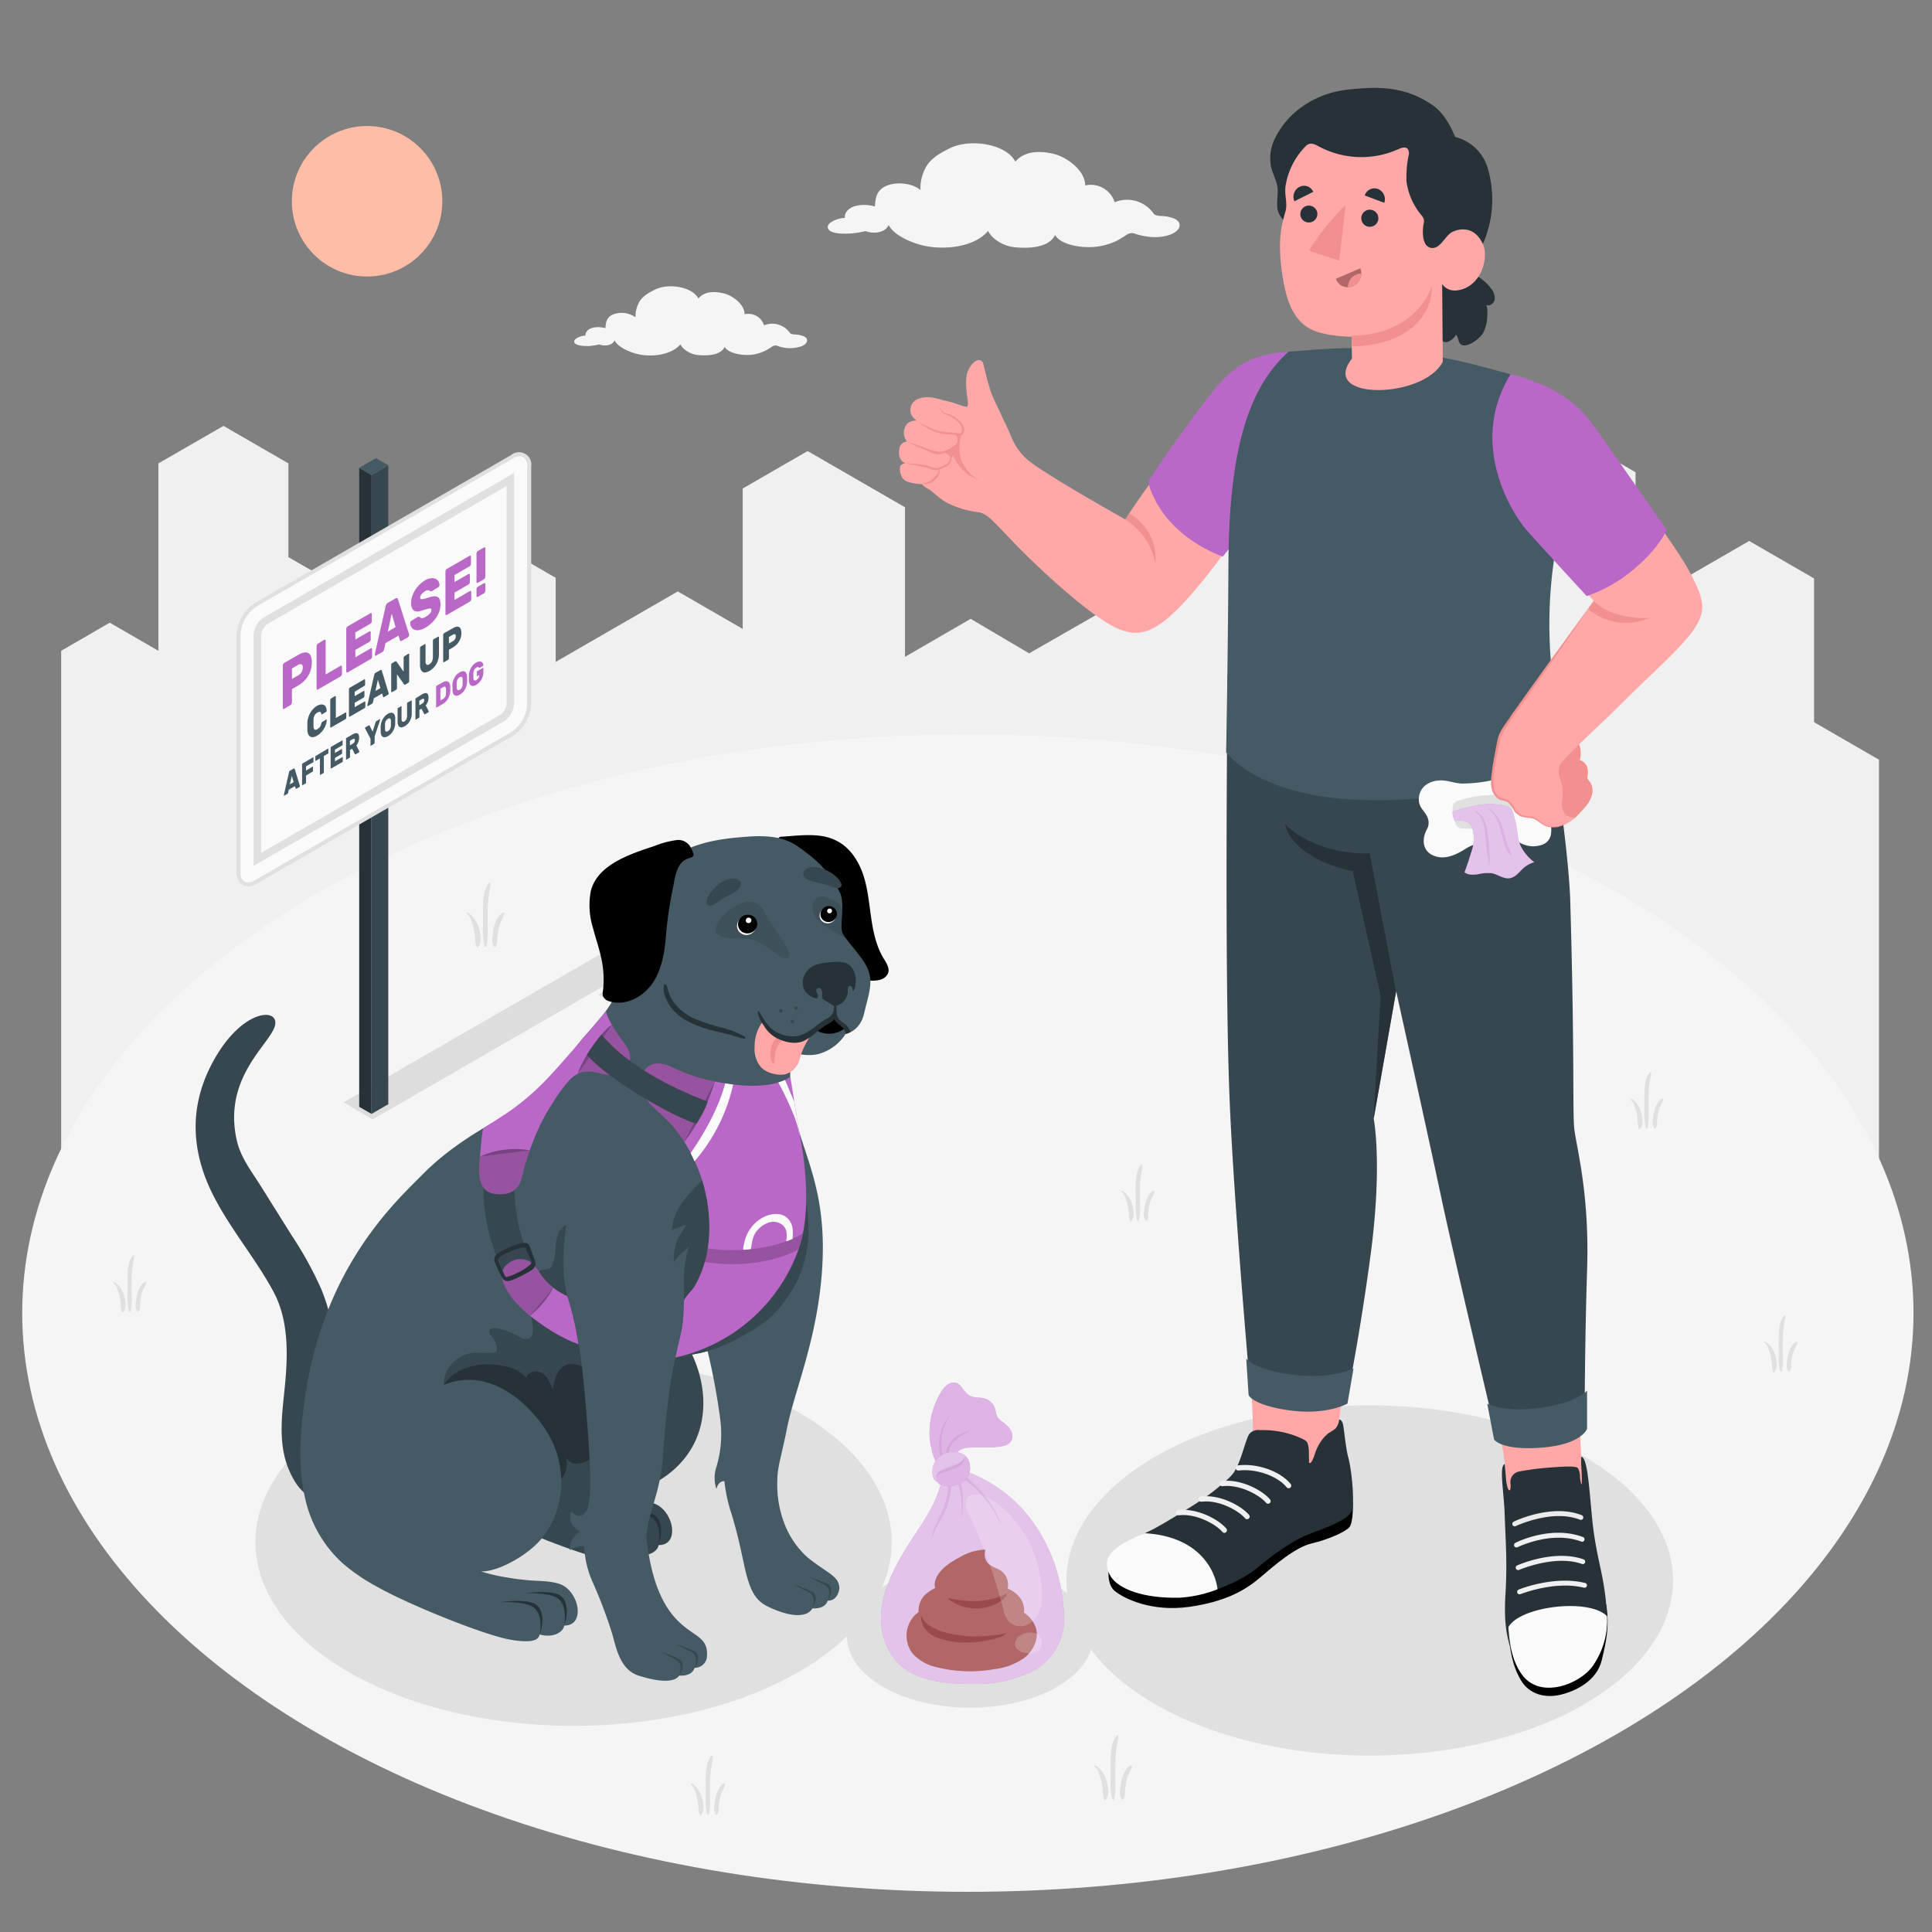 <svg xmlns="http://www.w3.org/2000/svg" viewBox="0 0 500 500"><rect x="0" y="0" width="500" height="500" fill="#808080" stroke="none"/><g id="freepik--City--inject-18"><g id="freepik--city--inject-18"><path d="M15.83,168.43V312.61H486.28v-116l-16.8-9.7V149.7l-16.8-9.7-29.4,17V122.22l-21-12.13L376.9,124.77v42l-20.83-12V134.21l-21-12.13-50.41,29.11v7.39l-18.32,10.51-15.13-8.94-17,9.84V131.28l-25.2-14.55-16.8,9.7v36.33l-16.8-9.7-31.6,18.24V149.54L125,138.64l-21,12.13v17.36L95.64,173V156.3l-21-12.12V119.92l-16.8-9.7L41,119.92v48.51l-12.6-7.28Z" style="fill:#f0f0f0"></path></g></g><g id="freepik--Floor--inject-18"><g id="freepik--floor--inject-18"><g id="freepik--floor--inject-18"><ellipse id="freepik--Grass--inject-18" cx="250.48" cy="339.83" rx="244.73" ry="149.77" style="fill:#f5f5f5"></ellipse></g><g id="freepik--grass--inject-18"><path d="M123.84,239.91a7.21,7.21,0,0,0-1.07-2.15,7.85,7.85,0,0,0-1-1.06c-.24-.2-.6-.55-.94-.45-.1,0-.09.21,0,.28.22.29.55.49.75.81a4,4,0,0,1,.36.88,14.86,14.86,0,0,1,.72,2.38,17.14,17.14,0,0,1,.31,2.25c0,.38,0,.75.09,1.12a4.92,4.92,0,0,0,.26,1c0,.12.24.33.37.19a3.75,3.75,0,0,0,.67-2.73A9.49,9.49,0,0,0,123.84,239.91Z" style="fill:#e0e0e0"></path><path d="M126.61,228.37c-1.6,2-1.62,4.85-1.63,7.29,0,1.47,0,3,0,4.41a17.59,17.59,0,0,0,.4,4.71c.06.17.4.5.51.19a14.34,14.34,0,0,0,.32-4.35c0-1.45,0-2.9,0-4.34a34.19,34.19,0,0,1,.19-3.92c.14-1.23.42-2.43.57-3.65C127,228.56,126.77,228.17,126.61,228.37Z" style="fill:#e0e0e0"></path><path d="M130.36,236.18c-.83.16-1.43,1.1-1.8,1.8a9,9,0,0,0-.73,2,13.8,13.8,0,0,0-.36,2.39,3.45,3.45,0,0,0,.34,2.55c.07.08.27.19.37.1.62-.52.47-1.54.52-2.28a17.7,17.7,0,0,1,.34-2.41,10.74,10.74,0,0,1,.67-2,8.86,8.86,0,0,0,.82-1.87C130.55,236.39,130.51,236.15,130.36,236.18Z" style="fill:#e0e0e0"></path><path d="M286.28,460.61a7.1,7.1,0,0,0-1.07-2.15,7.85,7.85,0,0,0-1-1.06c-.24-.21-.6-.55-.94-.45-.1,0-.09.21,0,.28.22.29.55.49.75.81a4.1,4.1,0,0,1,.36.87,14.29,14.29,0,0,1,.72,2.39,17.14,17.14,0,0,1,.31,2.25c0,.38,0,.75.1,1.12a4.91,4.91,0,0,0,.25,1c0,.12.24.32.37.19a3.75,3.75,0,0,0,.67-2.73A9.49,9.49,0,0,0,286.28,460.61Z" style="fill:#e0e0e0"></path><path d="M289.05,449.07c-1.6,2-1.61,4.85-1.63,7.29,0,1.47,0,2.94,0,4.41a17.59,17.59,0,0,0,.4,4.71c.06.17.4.5.51.19a14.34,14.34,0,0,0,.32-4.35c0-1.45,0-2.9,0-4.34a36.62,36.62,0,0,1,.19-3.92c.15-1.23.42-2.43.58-3.65C289.46,449.26,289.22,448.87,289.05,449.07Z" style="fill:#e0e0e0"></path><path d="M292.8,456.88c-.83.16-1.43,1.1-1.8,1.8a9,9,0,0,0-.73,2,13.65,13.65,0,0,0-.36,2.39,3.42,3.42,0,0,0,.34,2.54c.07.09.27.2.37.11.62-.52.47-1.54.52-2.28a17.7,17.7,0,0,1,.34-2.41,10.74,10.74,0,0,1,.67-2,9.44,9.44,0,0,0,.83-1.87C293,457.09,293,456.85,292.8,456.88Z" style="fill:#e0e0e0"></path><path d="M292.91,311.44a6.14,6.14,0,0,0-.94-1.88,6.5,6.5,0,0,0-.89-.93c-.2-.18-.52-.48-.82-.39-.08,0-.08.19,0,.24a8.81,8.81,0,0,1,.66.71,3.69,3.69,0,0,1,.32.77,13.84,13.84,0,0,1,.63,2.08,14.72,14.72,0,0,1,.27,2c0,.33,0,.65.08,1a4.63,4.63,0,0,0,.22.89c0,.1.21.28.32.16a3.3,3.3,0,0,0,.6-2.39A8.37,8.37,0,0,0,292.91,311.44Z" style="fill:#e0e0e0"></path><path d="M295.34,301.34c-1.41,1.74-1.42,4.25-1.44,6.38,0,1.29,0,2.58.05,3.86a14.89,14.89,0,0,0,.35,4.12c0,.15.34.44.44.17a12.42,12.42,0,0,0,.28-3.81c0-1.27,0-2.53,0-3.8a30,30,0,0,1,.17-3.42c.12-1.08.37-2.13.5-3.2C295.7,301.51,295.48,301.17,295.34,301.34Z" style="fill:#e0e0e0"></path><path d="M298.61,308.18c-.72.14-1.25,1-1.57,1.57a7.89,7.89,0,0,0-.64,1.76,12.26,12.26,0,0,0-.31,2.09,3,3,0,0,0,.3,2.23c.06.07.23.17.32.09.54-.46.41-1.35.46-2a15.21,15.21,0,0,1,.29-2.12,9.41,9.41,0,0,1,.58-1.72,7.48,7.48,0,0,0,.73-1.64C298.78,308.36,298.75,308.15,298.61,308.18Z" style="fill:#e0e0e0"></path><path d="M32,335a6.12,6.12,0,0,0-.93-1.88,6,6,0,0,0-.89-.92c-.21-.18-.52-.48-.82-.4-.09,0-.08.19,0,.24.2.26.48.44.66.72a3.94,3.94,0,0,1,.32.76,15.1,15.1,0,0,1,.63,2.08,16.5,16.5,0,0,1,.26,2c0,.33,0,.65.09,1a4,4,0,0,0,.22.89c0,.1.21.28.32.16a3.27,3.27,0,0,0,.59-2.39A8.05,8.05,0,0,0,32,335Z" style="fill:#e0e0e0"></path><path d="M34.43,324.88C33,326.61,33,329.12,33,331.26c0,1.28,0,2.57,0,3.86a15.35,15.35,0,0,0,.35,4.12c0,.14.35.43.45.16a12.42,12.42,0,0,0,.27-3.81c0-1.26,0-2.53,0-3.8a30.13,30.13,0,0,1,.17-3.42c.12-1.07.36-2.13.5-3.2C34.79,325,34.58,324.7,34.43,324.88Z" style="fill:#e0e0e0"></path><path d="M37.71,331.71c-.72.14-1.25,1-1.58,1.58A7.17,7.17,0,0,0,35.5,335a13.54,13.54,0,0,0-.32,2.09,3,3,0,0,0,.3,2.23c.06.07.23.17.33.09.54-.46.4-1.35.45-2a14.89,14.89,0,0,1,.3-2.11,9.51,9.51,0,0,1,.58-1.73,7.75,7.75,0,0,0,.73-1.64C37.88,331.89,37.85,331.68,37.71,331.71Z" style="fill:#e0e0e0"></path><path d="M459.33,350.5a6.12,6.12,0,0,0-.93-1.88,7,7,0,0,0-.89-.92c-.21-.18-.53-.48-.82-.4-.09,0-.08.19,0,.24.2.26.48.44.66.72a4.68,4.68,0,0,1,.32.76,15.1,15.1,0,0,1,.63,2.08,16.5,16.5,0,0,1,.26,2c0,.33.05.65.09,1a3.86,3.86,0,0,0,.22.89c0,.1.21.28.32.16a3.27,3.27,0,0,0,.59-2.39A8.05,8.05,0,0,0,459.33,350.5Z" style="fill:#e0e0e0"></path><path d="M461.76,340.41c-1.4,1.73-1.41,4.24-1.43,6.38,0,1.28,0,2.57,0,3.86a15.32,15.32,0,0,0,.35,4.12c0,.14.35.43.44.16a12.12,12.12,0,0,0,.28-3.81c0-1.26,0-2.53,0-3.8a30.13,30.13,0,0,1,.17-3.42c.12-1.07.36-2.13.5-3.2C462.12,340.57,461.9,340.23,461.76,340.41Z" style="fill:#e0e0e0"></path><path d="M465,347.24c-.72.14-1.25,1-1.58,1.58a7.64,7.64,0,0,0-.64,1.75,14.84,14.84,0,0,0-.31,2.09,3,3,0,0,0,.3,2.23c.06.07.23.17.33.09.54-.46.4-1.35.45-2a13.57,13.57,0,0,1,.3-2.11,9.51,9.51,0,0,1,.58-1.73,7.24,7.24,0,0,0,.72-1.64C465.21,347.42,465.18,347.21,465,347.24Z" style="fill:#e0e0e0"></path><path d="M424.61,287.58a6,6,0,0,0-.93-1.87,6,6,0,0,0-.89-.93c-.21-.18-.52-.48-.82-.4-.08,0-.08.19,0,.25a8.81,8.81,0,0,1,.66.71,4.22,4.22,0,0,1,.32.76,15.1,15.1,0,0,1,.63,2.08,16.08,16.08,0,0,1,.26,2c0,.33.05.65.09,1a4,4,0,0,0,.22.89c0,.1.2.28.32.16a3.29,3.29,0,0,0,.59-2.39A8.37,8.37,0,0,0,424.61,287.58Z" style="fill:#e0e0e0"></path><path d="M427,277.51c-1.4,1.73-1.41,4.23-1.43,6.36,0,1.29,0,2.57,0,3.85a14.82,14.82,0,0,0,.35,4.11c0,.15.34.44.44.17a12.67,12.67,0,0,0,.28-3.8c0-1.26,0-2.53,0-3.79a30.13,30.13,0,0,1,.17-3.42c.12-1.07.36-2.12.5-3.18C427.39,277.68,427.18,277.34,427,277.51Z" style="fill:#e0e0e0"></path><path d="M430.3,284.32c-.72.14-1.25,1-1.57,1.58a7.64,7.64,0,0,0-.64,1.75,13.21,13.21,0,0,0-.31,2.08,3,3,0,0,0,.3,2.23c.06.07.23.17.32.09.54-.46.41-1.35.46-2a15.07,15.07,0,0,1,.29-2.11,10.23,10.23,0,0,1,.58-1.72,7.67,7.67,0,0,0,.73-1.63C430.47,284.51,430.44,284.3,430.3,284.32Z" style="fill:#e0e0e0"></path><path d="M181.58,465a6.49,6.49,0,0,0-1-2,7.11,7.11,0,0,0-.93-1c-.22-.19-.55-.5-.86-.41-.09,0-.08.2,0,.25.2.28.51.46.69.75a4.34,4.34,0,0,1,.33.8,14.82,14.82,0,0,1,.66,2.18,17.59,17.59,0,0,1,.28,2.06c0,.34.05.68.08,1a4.32,4.32,0,0,0,.24.94c0,.1.21.29.33.16a3.4,3.4,0,0,0,.62-2.49A8.71,8.71,0,0,0,181.58,465Z" style="fill:#e0e0e0"></path><path d="M184.11,454.39c-1.46,1.81-1.48,4.44-1.49,6.67,0,1.35,0,2.69,0,4a15.81,15.81,0,0,0,.37,4.3c.05.16.36.46.46.18a13,13,0,0,0,.29-4c0-1.32,0-2.64,0-4A33,33,0,0,1,184,458c.13-1.12.39-2.22.52-3.34C184.49,454.57,184.26,454.21,184.11,454.39Z" style="fill:#e0e0e0"></path><path d="M187.54,461.53c-.76.15-1.31,1-1.65,1.65a8.63,8.63,0,0,0-.67,1.84,14.5,14.5,0,0,0-.32,2.18,3.16,3.16,0,0,0,.31,2.33c.06.08.24.18.34.1.57-.48.43-1.41.48-2.08a14.88,14.88,0,0,1,.31-2.21,9.61,9.61,0,0,1,.6-1.81,7.45,7.45,0,0,0,.76-1.71C187.72,461.73,187.68,461.51,187.54,461.53Z" style="fill:#e0e0e0"></path></g></g></g><g id="freepik--Clouds--inject-18"><path id="freepik--Cloud--inject-18" d="M303.86,56.55a10.51,10.51,0,0,0-3.53-.66c-1.15-.09-1.51-.31-1.73-.56a8.43,8.43,0,0,0-10.13-3A6.48,6.48,0,0,0,280.83,48c.13-3.56-4.42-7.39-8.5-8.26-3.92-.83-7.33-.48-9.57,2.1-2.39-4.68-11.77-6-16.84-3.52-2.92,1.42-5.39,2.88-6.6,5.55a11.09,11.09,0,0,0-1.1,5.32c-2-1.74-5.94-2.21-8.58-1.19-2.85,1.1-3.07,3.25-3.21,5.43a9.9,9.9,0,0,0-5.18-.09c-1.8.53-2.83,1.94-2.58,3.07-1.42-.07-4.81,1.07-4.42,2.57.44,1.68,4.3,1.51,5.74,1.46a26.33,26.33,0,0,0,4-.63,6.48,6.48,0,0,0,2.1.4c2.46,0,3.5-1.08,3.9-2,1.2,2.53,5.47,4.45,8.49,5.22,5.68,1.46,13.73.57,17.23-3.68a6.29,6.29,0,0,0,1.7,2.07A9.88,9.88,0,0,0,262.71,64c2.33.22,8.6.52,10.36-3.2,1.25,2.47,6.83,3.6,11.08,3a17.32,17.32,0,0,0,4.75-1.43,29.87,29.87,0,0,0,2.73-1.64,2.29,2.29,0,0,1,2.33-.16c2.91.88,6.29,1.24,9.26,0C305.59,59.54,306.08,57.55,303.86,56.55Z" style="fill:#f5f5f5"></path><path id="freepik--cloud--inject-18" d="M207.94,87a7.17,7.17,0,0,0-2.34-.44c-.76-.06-1-.21-1.15-.37a5.57,5.57,0,0,0-6.7-2,4.29,4.29,0,0,0-5.06-2.86c.09-2.36-2.92-4.89-5.63-5.46s-4.85-.32-6.33,1.38c-1.58-3.09-7.79-4-11.15-2.33-1.93.94-3.57,1.91-4.37,3.68a7.38,7.38,0,0,0-.73,3.52,6.2,6.2,0,0,0-5.68-.79c-1.88.73-2,2.15-2.12,3.6a6.6,6.6,0,0,0-3.43-.07c-1.19.36-1.87,1.29-1.71,2-.94-.05-3.18.71-2.92,1.7s2.84,1,3.8,1a17.75,17.75,0,0,0,2.67-.42,4.15,4.15,0,0,0,1.39.26c1.63,0,2.32-.71,2.58-1.31.79,1.67,3.62,2.94,5.62,3.46,3.76,1,9.09.37,11.41-2.44a4,4,0,0,0,1.12,1.36,6.55,6.55,0,0,0,3.48,1.42c1.55.14,5.7.34,6.87-2.12.82,1.63,4.52,2.38,7.32,2a11.4,11.4,0,0,0,3.15-1,18.41,18.41,0,0,0,1.81-1.08,1.49,1.49,0,0,1,1.54-.11,9.21,9.21,0,0,0,6.13,0C209.08,88.93,209.41,87.61,207.94,87Z" style="fill:#f5f5f5"></path></g><g id="freepik--Sun--inject-18"><circle id="freepik--sun--inject-18" cx="95" cy="52.09" r="19.47" style="fill:#ffbda7"></circle></g><g id="freepik--Shadows--inject-18"><path id="freepik--Shadow--inject-18" d="M189.24,227.42,88.91,285.27l7.53,4.43,100.33-57.93Zm-34.36,30,1,.56L196,234.85l-1-.56Z" style="opacity:0.1"></path><ellipse id="freepik--shadow--inject-18" cx="148.44" cy="399.11" rx="82.35" ry="47.54" style="fill:#e0e0e0"></ellipse><ellipse id="freepik--shadow--inject-18" cx="354.48" cy="409.02" rx="78.5" ry="45.32" style="fill:#e0e0e0"></ellipse><ellipse id="freepik--shadow--inject-18" cx="251.05" cy="423.57" rx="31.84" ry="18.38" style="fill:#e0e0e0"></ellipse></g><g id="freepik--Sign--inject-18"><g id="freepik--Signal--inject-18"><polygon points="96.15 122.97 96.15 288.28 92.96 286.45 92.96 121.06 96.15 122.97" style="fill:#263238"></polygon><polygon points="100.49 120.4 100.49 285.77 96.15 288.28 96.15 122.97 100.49 120.4" style="fill:#37474f"></polygon><polygon points="100.49 120.4 96.15 122.97 92.96 121.06 97.3 118.56 100.49 120.4" style="fill:#455a64"></polygon><path d="M66.2,156.49l66.31-38.28c2.46-1.42,4.46-.27,4.46,2.57v61.48a9.86,9.86,0,0,1-4.46,7.72L66.2,228.26c-2.46,1.42-4.45.27-4.45-2.57V164.21A9.85,9.85,0,0,1,66.2,156.49Z" style="fill:#fafafa"></path><path d="M64.21,229.37A2.84,2.84,0,0,1,62.8,229a3.61,3.61,0,0,1-1.55-3.32V164.21a10.42,10.42,0,0,1,4.7-8.15l66.31-38.28a3.2,3.2,0,0,1,5.21,3v61.48a10.4,10.4,0,0,1-4.71,8.15l-66.3,38.28A4.5,4.5,0,0,1,64.21,229.37ZM134.5,118.1a3.59,3.59,0,0,0-1.74.54L66.45,156.93a9.29,9.29,0,0,0-4.2,7.28v61.48a2.66,2.66,0,0,0,1,2.45,2.7,2.7,0,0,0,2.66-.31l66.3-38.29a9.29,9.29,0,0,0,4.21-7.28V120.78a2.66,2.66,0,0,0-1.06-2.45A1.81,1.81,0,0,0,134.5,118.1Z" style="fill:#e0e0e0"></path><path d="M131.11,125.77l0,56.49a4.31,4.31,0,0,1-1.53,2.66l-62,35.79,0-56.5a4.26,4.26,0,0,1,1.53-2.66l62-35.78m1.95-3.38L68.15,159.87a6,6,0,0,0-2.51,4.34l0,59.87,64.91-37.48a6,6,0,0,0,2.5-4.34V122.39Z" style="fill:#e0e0e0"></path><path d="M79.74,169a1.6,1.6,0,0,0-1.1-.11,5.17,5.17,0,0,0-1.47.6l-3.63,2.1a.54.54,0,0,0-.24.27.82.82,0,0,0-.11.38v10.95a.31.31,0,0,0,.11.27.2.2,0,0,0,.24,0l1.66-1a.6.6,0,0,0,.25-.27.94.94,0,0,0,.1-.39v-3.45l1.62-.94a7.72,7.72,0,0,0,1.47-1.1,6.88,6.88,0,0,0,1.1-1.38,6.74,6.74,0,0,0,.71-1.65,7.19,7.19,0,0,0,.25-1.89,4.32,4.32,0,0,0-.25-1.58A1.51,1.51,0,0,0,79.74,169ZM78,174a2.66,2.66,0,0,1-.88.82l-1.56.9V173l1.56-.9a1.12,1.12,0,0,1,.88-.19c.24.07.35.34.35.82A2.12,2.12,0,0,1,78,174Zm10.16-1.7-3.88,2.24v-8.7a.33.33,0,0,0-.1-.26.23.23,0,0,0-.25,0l-1.66,1a.75.75,0,0,0-.24.28.77.77,0,0,0-.1.38v10.95a.3.3,0,0,0,.1.26.21.21,0,0,0,.24,0l5.89-3.4a.85.85,0,0,0,.34-.66v-1.79a.31.31,0,0,0-.1-.27A.2.2,0,0,0,88.15,172.29Zm7.8-4.51-4,2.32v-1.9l3.64-2.1a.65.65,0,0,0,.24-.27.8.8,0,0,0,.1-.38v-1.8a.29.29,0,0,0-.1-.26.21.21,0,0,0-.24,0l-3.64,2.1v-1.83l3.92-2.26a.75.75,0,0,0,.24-.28.77.77,0,0,0,.1-.38v-1.8a.3.3,0,0,0-.1-.26.2.2,0,0,0-.24,0l-5.92,3.42a.6.6,0,0,0-.25.27.94.94,0,0,0-.1.38v11a.34.34,0,0,0,.1.27.23.23,0,0,0,.25,0l6-3.48a.59.59,0,0,0,.24-.27.8.8,0,0,0,.1-.38V168a.3.3,0,0,0-.1-.26A.21.21,0,0,0,96,167.78ZM103,155.1a.5.5,0,0,0-.18-.27c-.09-.07-.22-.06-.39,0l-2.06,1.19a1,1,0,0,0-.39.41,1.79,1.79,0,0,0-.18.48l-2.77,12.28a1,1,0,0,0,0,.28.26.26,0,0,0,.08.22.17.17,0,0,0,.2,0l1.6-.92a.89.89,0,0,0,.36-.36,1,1,0,0,0,.13-.35l.36-1.62,3.38-1.95.36,1.2a.34.34,0,0,0,.13.21c.07,0,.19,0,.36-.07l1.6-.92a.51.51,0,0,0,.2-.23.6.6,0,0,0,.08-.31.55.55,0,0,0,0-.22Zm-2.63,8.37,1-4.67,1,3.48Zm12.92-8.93a1.41,1.41,0,0,0-.87-.22,4.85,4.85,0,0,0-1.22.23c-.46.15-.85.26-1.17.35a3.07,3.07,0,0,1-.75.16.59.59,0,0,1-.41-.08.42.42,0,0,1-.12-.35,1.06,1.06,0,0,1,.11-.49,1.62,1.62,0,0,1,.28-.42,2.77,2.77,0,0,1,.39-.37L110,153a2.13,2.13,0,0,1,.56-.23,1,1,0,0,1,.39,0,.49.49,0,0,1,.23.11l.12.09a.42.42,0,0,0,.22.08.59.59,0,0,0,.29-.1l1.66-1a.53.53,0,0,0,.19-.22.68.68,0,0,0,.08-.31,1.8,1.8,0,0,0-.29-1,1.7,1.7,0,0,0-.78-.64,2.32,2.32,0,0,0-1.17-.13,4.19,4.19,0,0,0-1.5.55,7.28,7.28,0,0,0-1.49,1.16,8.72,8.72,0,0,0-1.14,1.46,7.5,7.5,0,0,0-.72,1.59,5.34,5.34,0,0,0-.24,1.53,2.57,2.57,0,0,0,.6,2,2,2,0,0,0,1.91.14l1.22-.36a8.48,8.48,0,0,1,.84-.21,1,1,0,0,1,.5,0c.11,0,.16.16.16.33a1.35,1.35,0,0,1-.45,1,5.06,5.06,0,0,1-1.12.85,1.76,1.76,0,0,1-.64.25,1,1,0,0,1-.44,0,.72.72,0,0,1-.27-.16l-.15-.13a.42.42,0,0,0-.21-.06.63.63,0,0,0-.28.1l-1.66,1a.48.48,0,0,0-.18.21.64.64,0,0,0-.09.31,2.06,2.06,0,0,0,.31,1.1,1.68,1.68,0,0,0,.8.66,2.36,2.36,0,0,0,1.23.09,4.6,4.6,0,0,0,1.58-.6,8.5,8.5,0,0,0,1.57-1.16,8.13,8.13,0,0,0,1.24-1.46,6.56,6.56,0,0,0,.82-1.63,5.14,5.14,0,0,0,.3-1.71,4.15,4.15,0,0,0-.17-1.29A1.36,1.36,0,0,0,113.32,154.54Zm8.34-1.6-4,2.32v-1.9l3.64-2.1a.65.65,0,0,0,.24-.27.81.81,0,0,0,.1-.39v-1.79a.32.32,0,0,0-.1-.27.21.21,0,0,0-.24,0l-3.64,2.1v-1.83l3.92-2.26a.75.75,0,0,0,.24-.28.94.94,0,0,0,.1-.38v-1.8a.33.33,0,0,0-.1-.26.2.2,0,0,0-.24,0l-5.93,3.42a.65.65,0,0,0-.24.27.8.8,0,0,0-.1.38v11a.29.29,0,0,0,.1.26.19.19,0,0,0,.24,0l6-3.48a.65.65,0,0,0,.24-.27.8.8,0,0,0,.1-.38v-1.8a.29.29,0,0,0-.1-.26A.19.19,0,0,0,121.66,152.94Zm3.87-11.26a.2.2,0,0,0-.24,0l-1.6.92a.75.75,0,0,0-.24.28.77.77,0,0,0-.1.38v7.3a.31.31,0,0,0,.1.27.2.2,0,0,0,.24,0l1.6-.92a.61.61,0,0,0,.24-.28.79.79,0,0,0,.11-.38V142A.31.31,0,0,0,125.53,141.68Zm-.24,9.25-1.6.92a.71.71,0,0,0-.24.27.81.81,0,0,0-.1.39v1.71a.3.3,0,0,0,.1.26.21.21,0,0,0,.24,0l1.6-.93a.54.54,0,0,0,.24-.27.82.82,0,0,0,.11-.38v-1.72a.3.3,0,0,0-.11-.26A.2.2,0,0,0,125.29,150.93Z" style="fill:#BA68C8"></path><path d="M81.13,186.25c0,.1,0,.23,0,.39s0,.34,0,.51,0,.35,0,.52,0,.29,0,.38a1.84,1.84,0,0,0,.07.43.56.56,0,0,0,.18.29.44.44,0,0,0,.3.1,1,1,0,0,0,.46-.16,2.06,2.06,0,0,0,.45-.35,2.34,2.34,0,0,0,.29-.37,2.11,2.11,0,0,0,.17-.38,2.77,2.77,0,0,0,.09-.33,1.7,1.7,0,0,1,.09-.29.47.47,0,0,1,.19-.18l1-.6a.11.11,0,0,1,.12,0,.16.16,0,0,1,0,.14,3.6,3.6,0,0,1-.2,1.14,4.54,4.54,0,0,1-.53,1.14,5.16,5.16,0,0,1-.79,1,4.2,4.2,0,0,1-1,.78,2.53,2.53,0,0,1-1,.37,1.26,1.26,0,0,1-.78-.18,1.34,1.34,0,0,1-.49-.64,3.07,3.07,0,0,1-.2-1c0-.29,0-.6,0-.93s0-.66,0-1a4.93,4.93,0,0,1,.2-1.22,5.37,5.37,0,0,1,.49-1.22,5.68,5.68,0,0,1,.77-1.07,4.63,4.63,0,0,1,1-.83,2.74,2.74,0,0,1,1-.36,1.43,1.43,0,0,1,.79.11,1.05,1.05,0,0,1,.53.53,1.91,1.91,0,0,1,.2.91.39.39,0,0,1,0,.2.33.33,0,0,1-.12.14l-1,.61c-.1.05-.16.06-.19,0a.47.47,0,0,1-.09-.19,1,1,0,0,0-.09-.22.42.42,0,0,0-.17-.18.53.53,0,0,0-.29,0,1.1,1.1,0,0,0-.45.18,1.84,1.84,0,0,0-.46.36,2.21,2.21,0,0,0-.3.45,2.3,2.3,0,0,0-.18.5A3,3,0,0,0,81.13,186.25Z" style="fill:#455a64"></path><path d="M89.41,184.4a.14.14,0,0,1,.15,0,.22.22,0,0,1,.06.17v1.13a.53.53,0,0,1-.06.24.39.39,0,0,1-.15.18l-3.72,2.14a.12.12,0,0,1-.15,0,.19.19,0,0,1-.07-.17v-6.92a.47.47,0,0,1,.07-.24.36.36,0,0,1,.15-.17l1-.61a.14.14,0,0,1,.15,0,.18.18,0,0,1,.07.17v5.49Z" style="fill:#455a64"></path><path d="M94.34,181.56a.11.11,0,0,1,.15,0,.2.2,0,0,1,.06.16v1.14a.53.53,0,0,1-.06.24.43.43,0,0,1-.15.17l-3.81,2.2a.14.14,0,0,1-.15,0,.18.18,0,0,1-.07-.16v-6.92a.44.44,0,0,1,.07-.24.36.36,0,0,1,.15-.17l3.74-2.17a.14.14,0,0,1,.15,0,.19.19,0,0,1,.07.17v1.13a.44.44,0,0,1-.07.24.39.39,0,0,1-.15.18L91.8,179v1.15l2.29-1.32a.14.14,0,0,1,.16,0,.22.22,0,0,1,.06.17v1.13a.53.53,0,0,1-.06.24.48.48,0,0,1-.16.18l-2.29,1.32V183Z" style="fill:#455a64"></path><path d="M98.45,173.4c.1-.06.19-.07.24,0a.33.33,0,0,1,.12.17l1.75,5.73a.39.39,0,0,1,0,.34.36.36,0,0,1-.13.14l-1,.59c-.1.06-.18.07-.23,0a.26.26,0,0,1-.08-.13l-.23-.76-2.13,1.23-.23,1a.63.63,0,0,1-.08.23.61.61,0,0,1-.23.22l-1,.58a.12.12,0,0,1-.13,0,.18.18,0,0,1,0-.14,1.05,1.05,0,0,1,0-.18l1.75-7.75a3.21,3.21,0,0,1,.12-.31.6.6,0,0,1,.25-.25Zm-1.3,5.43,1.3-.75-.65-2.19Z" style="fill:#455a64"></path><path d="M104.89,177.18a.23.23,0,0,1-.22,0,.35.35,0,0,1-.11-.09l-1.83-2.6v3.62a.55.55,0,0,1-.07.24.36.36,0,0,1-.15.17l-1.05.61a.14.14,0,0,1-.15,0,.17.17,0,0,1-.07-.16v-6.92a.44.44,0,0,1,.07-.24.36.36,0,0,1,.15-.17l.83-.49a.23.23,0,0,1,.22,0c.06,0,.1.06.11.09l1.84,2.6v-3.62a.53.53,0,0,1,.06-.24.44.44,0,0,1,.16-.17l1-.61a.14.14,0,0,1,.15,0,.2.2,0,0,1,.07.16v6.92a.55.55,0,0,1-.07.24.36.36,0,0,1-.15.17Z" style="fill:#455a64"></path><path d="M113.38,164.78a.14.14,0,0,1,.15,0,.18.18,0,0,1,.07.17v4.27a5.45,5.45,0,0,1-.18,1.41,5.19,5.19,0,0,1-.5,1.24,5.27,5.27,0,0,1-.78,1,4.82,4.82,0,0,1-1,.77,2.81,2.81,0,0,1-1,.37,1,1,0,0,1-.77-.14,1.29,1.29,0,0,1-.5-.66,3.64,3.64,0,0,1-.17-1.2v-4.28a.57.57,0,0,1,.06-.24.36.36,0,0,1,.15-.17l1-.61a.15.15,0,0,1,.16,0,.21.21,0,0,1,.06.17v4.23a1.22,1.22,0,0,0,.24.87q.24.23.72-.06a1.73,1.73,0,0,0,.72-.77,2.81,2.81,0,0,0,.23-1.15V165.8a.47.47,0,0,1,.07-.24.36.36,0,0,1,.15-.17Z" style="fill:#455a64"></path><path d="M117.18,162.59a3.21,3.21,0,0,1,.92-.38,1.07,1.07,0,0,1,.7.07,1,1,0,0,1,.45.53,2.77,2.77,0,0,1,.15,1,4.56,4.56,0,0,1-.15,1.19,4.42,4.42,0,0,1-.45,1,4.17,4.17,0,0,1-.7.88,4.91,4.91,0,0,1-.92.69l-1,.59v2.19a.53.53,0,0,1-.06.24.44.44,0,0,1-.16.17l-1.05.61a.14.14,0,0,1-.15,0,.2.2,0,0,1-.06-.16v-6.92a.53.53,0,0,1,.06-.24.36.36,0,0,1,.15-.17Zm-1,3.94,1-.57a1.74,1.74,0,0,0,.56-.52,1.37,1.37,0,0,0,.22-.77c0-.3-.08-.48-.22-.52a.7.7,0,0,0-.56.12l-1,.57Z" style="fill:#455a64"></path><path d="M76,198.89c.08,0,.14,0,.19,0a.2.2,0,0,1,.08.12l1.32,4.3a.65.65,0,0,1,0,.11.28.28,0,0,1,0,.15.22.22,0,0,1-.09.1l-.76.44c-.08.05-.14.06-.17,0a.15.15,0,0,1-.06-.1l-.17-.56-1.6.92-.17.76a.47.47,0,0,1-.07.17.4.4,0,0,1-.17.17l-.76.44a.07.07,0,0,1-.09,0,.11.11,0,0,1,0-.1s0-.07,0-.14l1.32-5.81a.79.79,0,0,1,.08-.23.5.5,0,0,1,.19-.19ZM75,203l1-.57-.48-1.64Z" style="fill:#455a64"></path><path d="M81,196a.13.13,0,0,1,.12,0,.14.14,0,0,1,0,.12V197a.41.41,0,0,1,0,.18.22.22,0,0,1-.12.13l-1.8,1v1.11l1.68-1a.11.11,0,0,1,.12,0,.17.17,0,0,1,0,.13v.85a.41.41,0,0,1,0,.18.3.3,0,0,1-.12.13l-1.68,1v1.73a.39.39,0,0,1,0,.18.34.34,0,0,1-.12.14l-.79.45a.08.08,0,0,1-.11,0s0-.06,0-.12V197.9a.31.31,0,0,1,0-.18.36.36,0,0,1,.11-.13Z" style="fill:#455a64"></path><path d="M84.87,193.75a.11.11,0,0,1,.11,0s0,.06,0,.12v.85a.31.31,0,0,1,0,.18.27.27,0,0,1-.11.14l-1.06.61v4.12a.41.41,0,0,1,0,.18.36.36,0,0,1-.11.13l-.79.45a.09.09,0,0,1-.12,0s0-.06,0-.12v-4.12l-1.06.61s-.09,0-.12,0a.14.14,0,0,1,0-.12v-.85a.41.41,0,0,1,0-.18.26.26,0,0,1,.12-.13Z" style="fill:#455a64"></path><path d="M88.59,195.94a.09.09,0,0,1,.12,0s0,.06,0,.12v.85a.39.39,0,0,1,0,.18c0,.06-.07.11-.12.13l-2.85,1.65s-.09,0-.12,0a.14.14,0,0,1-.05-.12v-5.19a.41.41,0,0,1,.05-.18.3.3,0,0,1,.12-.13l2.8-1.62s.09,0,.12,0a.14.14,0,0,1,0,.12v.85a.41.41,0,0,1,0,.18.22.22,0,0,1-.12.13L86.69,194v.86l1.72-1a.09.09,0,0,1,.12,0s0,.06,0,.12v.85a.39.39,0,0,1,0,.18c0,.06-.07.11-.12.13l-1.72,1v.9Z" style="fill:#455a64"></path><path d="M91.24,190.07a2.87,2.87,0,0,1,.71-.3.92.92,0,0,1,.53,0,.71.71,0,0,1,.34.38,2,2,0,0,1,.12.75,3.08,3.08,0,0,1-.19,1.11,3,3,0,0,1-.53.91l.75,1.48a.24.24,0,0,1,0,.08.31.31,0,0,1,0,.15.45.45,0,0,1-.09.1l-.82.47q-.12.08-.18,0a.39.39,0,0,1-.08-.1l-.67-1.33-.55.32v1.72a.31.31,0,0,1,0,.18.36.36,0,0,1-.11.13l-.79.46a.13.13,0,0,1-.12,0,.17.17,0,0,1,0-.13v-5.18a.39.39,0,0,1,0-.18c0-.07.07-.11.12-.13Zm-.68,2.83.68-.39a1.51,1.51,0,0,0,.42-.37.94.94,0,0,0,.17-.57c0-.22-.06-.34-.17-.37a.65.65,0,0,0-.42.12l-.68.39Z" style="fill:#455a64"></path><path d="M96.94,192.18a.39.39,0,0,1,0,.18c0,.07-.07.11-.12.13L96,193a.08.08,0,0,1-.11,0,.14.14,0,0,1,0-.12v-1.71l-1.39-2.61a.15.15,0,0,1,0-.09.4.4,0,0,1,0-.15.36.36,0,0,1,.1-.11l.82-.47q.12-.08.18,0a.29.29,0,0,1,.08.08l.75,1.54.77-2.42a1.28,1.28,0,0,1,.07-.16.39.39,0,0,1,.18-.18l.83-.48a.08.08,0,0,1,.09,0,.11.11,0,0,1,0,.1.74.74,0,0,1,0,.12l-1.4,4.21Z" style="fill:#455a64"></path><path d="M98.52,188a3.91,3.91,0,0,1,.15-.94,4.38,4.38,0,0,1,.37-.9,4,4,0,0,1,.57-.8,3.48,3.48,0,0,1,.79-.63,1.73,1.73,0,0,1,.78-.27.84.84,0,0,1,.58.13.93.93,0,0,1,.37.47,2.2,2.2,0,0,1,.15.77c0,.22,0,.46,0,.71s0,.49,0,.71a4.16,4.16,0,0,1-.52,1.84,3.48,3.48,0,0,1-.58.8,3.37,3.37,0,0,1-.78.63,2,2,0,0,1-.79.28.83.83,0,0,1-.57-.13,1.07,1.07,0,0,1-.37-.48,2.2,2.2,0,0,1-.15-.77c0-.21,0-.44,0-.7S98.51,188.2,98.52,188Zm2.65-.14c0-.1,0-.21,0-.33v-.72c0-.11,0-.21,0-.3a1,1,0,0,0-.07-.33.37.37,0,0,0-.37-.28.83.83,0,0,0-.33.12,1.35,1.35,0,0,0-.32.26,1.55,1.55,0,0,0-.24.33,1.57,1.57,0,0,0-.14.38,1.34,1.34,0,0,0-.06.4,3,3,0,0,0,0,.32v.72a2.69,2.69,0,0,0,0,.31.76.76,0,0,0,.2.55c.13.1.31.09.56-.06a1.34,1.34,0,0,0,.55-.58A2.17,2.17,0,0,0,101.17,187.83Z" style="fill:#455a64"></path><path d="M106.44,181.3a.09.09,0,0,1,.12,0s0,.06,0,.12v3.2a4.05,4.05,0,0,1-.13,1.06,3.49,3.49,0,0,1-.38.93,3.44,3.44,0,0,1-.58.78,3.4,3.4,0,0,1-.74.57,2,2,0,0,1-.75.28.83.83,0,0,1-.57-.1,1,1,0,0,1-.38-.5,2.77,2.77,0,0,1-.13-.9v-3.21a.49.49,0,0,1,0-.18.36.36,0,0,1,.11-.13l.79-.45s.09,0,.12,0a.14.14,0,0,1,0,.12v3.17a.89.89,0,0,0,.17.65q.18.18.54,0a1.34,1.34,0,0,0,.54-.59,1.94,1.94,0,0,0,.18-.86v-3.17a.31.31,0,0,1,.05-.18.36.36,0,0,1,.11-.13Z" style="fill:#455a64"></path><path d="M109.2,179.71a2.17,2.17,0,0,1,.71-.3.78.78,0,0,1,.53,0,.65.65,0,0,1,.34.38,1.87,1.87,0,0,1,.12.74,3.27,3.27,0,0,1-.19,1.11,2.86,2.86,0,0,1-.53.91l.75,1.48a.22.22,0,0,1,0,.08.4.4,0,0,1,0,.15.24.24,0,0,1-.1.1l-.82.48c-.08,0-.13,0-.17,0l-.08-.09-.67-1.34-.55.32v1.72a.41.41,0,0,1,0,.18.26.26,0,0,1-.12.13l-.78.46a.13.13,0,0,1-.12,0,.15.15,0,0,1,0-.12V181a.41.41,0,0,1,0-.18.26.26,0,0,1,.12-.13Zm-.68,2.82.68-.39a1.37,1.37,0,0,0,.42-.37.93.93,0,0,0,.16-.56c0-.23,0-.35-.16-.37a.58.58,0,0,0-.42.11l-.68.39Z" style="fill:#455a64"></path><path d="M114.62,176.57a1.89,1.89,0,0,1,.76-.27,1,1,0,0,1,.6.12,1.06,1.06,0,0,1,.39.48,2.33,2.33,0,0,1,.16.81v1.14a4.18,4.18,0,0,1-.16,1,4.17,4.17,0,0,1-1,1.73,3.35,3.35,0,0,1-.76.6l-1.62.93a.11.11,0,0,1-.12,0,.17.17,0,0,1,0-.13v-5.18a.46.46,0,0,1,0-.19.38.38,0,0,1,.12-.13Zm.79,1.76c0-.61-.29-.76-.82-.46l-.61.36v3.05l.64-.37a1.53,1.53,0,0,0,.79-1.38c0-.11,0-.22,0-.32v-.58C115.42,178.54,115.42,178.44,115.41,178.33Z" style="fill:#BA68C8"></path><path d="M117.08,177.25a3.76,3.76,0,0,1,.15-.93,3.56,3.56,0,0,1,.37-.9,4.09,4.09,0,0,1,.57-.81A3.44,3.44,0,0,1,119,174a1.9,1.9,0,0,1,.78-.28.91.91,0,0,1,.58.13,1,1,0,0,1,.37.48,2.14,2.14,0,0,1,.15.76c0,.23,0,.46,0,.72s0,.48,0,.71a3.76,3.76,0,0,1-.15.93,4.24,4.24,0,0,1-.37.91,4.08,4.08,0,0,1-.58.8,3.61,3.61,0,0,1-.78.62,2,2,0,0,1-.79.29.88.88,0,0,1-.57-.14.92.92,0,0,1-.37-.48,2.14,2.14,0,0,1-.15-.76c0-.22,0-.45,0-.7S117.07,177.48,117.08,177.25Zm2.65-.14c0-.1,0-.21,0-.33v-.71c0-.12,0-.22,0-.31a1,1,0,0,0-.07-.33.46.46,0,0,0-.14-.21.31.31,0,0,0-.23-.06.68.68,0,0,0-.33.11,1.65,1.65,0,0,0-.32.26,2.29,2.29,0,0,0-.24.33,1.74,1.74,0,0,0-.14.38,1.85,1.85,0,0,0-.07.41c0,.09,0,.2,0,.31v.72c0,.12,0,.22,0,.32a.77.77,0,0,0,.21.54c.12.11.31.09.56,0a1.36,1.36,0,0,0,.55-.59A2.38,2.38,0,0,0,119.73,177.11Z" style="fill:#BA68C8"></path><path d="M123.27,172.78a1.34,1.34,0,0,0-.34.28,1.5,1.5,0,0,0-.23.33,1.71,1.71,0,0,0-.13.38,2.32,2.32,0,0,0-.06.38,2.63,2.63,0,0,0,0,.3c0,.13,0,.25,0,.39s0,.25,0,.38,0,.22,0,.28a1.4,1.4,0,0,0,.06.32.43.43,0,0,0,.13.22.31.31,0,0,0,.23.08,1,1,0,0,0,.34-.12,2.1,2.1,0,0,0,.3-.22,1.68,1.68,0,0,0,.24-.29,1.38,1.38,0,0,0,.16-.37,1.56,1.56,0,0,0,.06-.44l-.51.29a.11.11,0,0,1-.11,0,.17.17,0,0,1,0-.13V174a.45.45,0,0,1,0-.18.36.36,0,0,1,.11-.13l1.46-.84a.13.13,0,0,1,.12,0,.15.15,0,0,1,0,.12v1a3.47,3.47,0,0,1-.14,1,4.2,4.2,0,0,1-.4.92,3.81,3.81,0,0,1-.59.78,3.1,3.1,0,0,1-.74.58,1.74,1.74,0,0,1-.77.27.85.85,0,0,1-.58-.13.92.92,0,0,1-.37-.48,2.13,2.13,0,0,1-.15-.75c0-.22,0-.45,0-.7s0-.5,0-.73a3.88,3.88,0,0,1,.14-.93,5,5,0,0,1,.37-.9,4.6,4.6,0,0,1,.58-.81,3.33,3.33,0,0,1,.78-.62,1.94,1.94,0,0,1,.76-.27,1.13,1.13,0,0,1,.57.08.89.89,0,0,1,.37.35.93.93,0,0,1,.14.49.19.19,0,0,1,0,.14.27.27,0,0,1-.1.11l-.8.46c-.06,0-.11,0-.14,0l-.1-.09a.52.52,0,0,0-.23-.13A.71.71,0,0,0,123.27,172.78Z" style="fill:#BA68C8"></path></g></g><g id="freepik--Dog--inject-18"><g id="freepik--dog--inject-18"><path d="M84.79,338.3q-.69-2.32-1.6-4.57a93.17,93.17,0,0,0-7.62-13.88l-8-12.77c-2.35-3.77-5.23-7.4-6.25-11.78-3.86-16.58,8.86-25.2,9.87-30s-9.34-4.11-16.78,10.84c-5.57,11.19-4.79,22.55,1.07,33.79,4.42,8.48,10.72,15.9,15.24,24.26,4,7.38,3.82,16.25,3,24.6-.6,6-1.48,12.09-.12,18,.83,3.57,3.45,9.7,7.45,10.77,4.65,1.23,7.68-3.61,7.57-7.59a56.13,56.13,0,0,0-.81-5.9,65.53,65.53,0,0,1-.27-9.91C87.66,355.42,87.25,346.57,84.79,338.3Z" style="fill:#37474f"></path><path d="M168.13,338.18a22.32,22.32,0,0,1,3.34,2.27,26,26,0,0,1,4.61,5c5.74,7.86,7.94,18.75,3.83,27.57-4.34,9.33-15.14,14.7-25.42,14.13,4.5,2.05,9.95.46,14.69,1.93,2.39.75,4.19,3.34,4.65,5.8s-.3,5-3.41,5c0,1.21-2.29,3.41-6.35,2.3-.21.89-.71,2.5-7.48,1.36S130,394.35,122,389.76a47.63,47.63,0,0,1-8.92-6.11,31.89,31.89,0,0,1-9.7-16.95c-1.88-8.14-1.23-16.64-.1-24.92,1.81-13.33,5-28.95,20.13-32.56a11.93,11.93,0,0,1,5.31-.25,11.17,11.17,0,0,1,6.66,5.11c3.59,5.53,3.74,12.57,3.35,19.15-.31,5.4,3.69,2.75,7.12,2.18a44.08,44.08,0,0,1,10.7-.57A28.74,28.74,0,0,1,168.13,338.18Z" style="fill:#37474f"></path><path d="M170.42,399.87c.48-2.86.3-6.29-2.41-7.46s-7.67-.9-7.67-.9,6.59-1,9,.54S171.2,397.68,170.42,399.87Z" style="fill:#263238"></path><path d="M164.07,402.16c.48-2.86.3-6.29-2.41-7.46s-7.67-.91-7.67-.91,6.59-1,9,.54S164.86,400,164.07,402.16Z" style="fill:#263238"></path><path d="M149.65,378.77a3.11,3.11,0,0,1-3.32-1.81c1.18,3-.71,6.49-3.5,8s-6.2,1.5-9.35,1c-11.24-1.87-21.48-10.07-24.73-21-1.73-5.82-1.51-12.08-.3-18a58,58,0,0,1,11.29-24.25c4.31-5.46,9.89-10.3,16.66-11.91s14.8.78,18.18,6.85a19.6,19.6,0,0,1,2,6.75c1.24,8.64-.43,17.39.62,26,.67,5.5,2,11.14,1,16.69C157.36,371.61,155.08,378.19,149.65,378.77Z" style="fill:#37474f"></path><path d="M119.34,354.5a17.71,17.71,0,0,1,10.21-1.12c2.5.38,5.15,1.21,6.64,3.25.32-1.67,2.73-2.15,4.17-1.22s2.1,2.65,2.68,4.26c.4-2.41,1-5.17,3.21-6.28s5.22.41,6.73,2.13a12.85,12.85,0,0,1,2.51,4.92c.37-.78,1.49-.77,2.32-.51.24.08.47.18.7.28a26.24,26.24,0,0,1-.29,6.91c-.86,4.49-3.14,11.07-8.57,11.65a3.11,3.11,0,0,1-3.32-1.81c1.18,3-.71,6.49-3.5,8s-6.2,1.5-9.35,1a31.79,31.79,0,0,1-9.36-3.13,51.27,51.27,0,0,1-8.88-13.64,14.47,14.47,0,0,1-1.74-6.66C113.68,359.06,116.21,356,119.34,354.5Z" style="fill:#263238"></path><path d="M183.41,287.63c.22.39.43.78.64,1.18,3.49,6.46,5.74,14.12,3.4,21.35-2.46,7.57-9.31,13.86-15.76,18.14-3.52,2.33-13.87,8-17,2.23-.85-1.56-.8-3.43-.85-5.21-.07-2.26-.38-4.64-1.74-6.45s-4.06-2.79-6-1.58c-1.53,1-2.09,2.93-2.26,4.74s-.12,3.7-.9,5.33a2.1,2.1,0,0,1-.86,1,8.12,8.12,0,0,1-1.87.29c-3.93.94-2.78,11.64-2.38,14.48.18,1.26.15,2.9-1,3.36a3.1,3.1,0,0,1-2.52-.62,19.58,19.58,0,0,0-5.78-2.11c-.69-.13-1.59-.12-1.85.53s.28,1.19.68,1.7a5.77,5.77,0,0,1,1.22,3,1.12,1.12,0,0,1-.18.86,1.19,1.19,0,0,1-.79.28c-1.59.12-3.19-.08-4.78,0-4.25.09-8.15,4-8,8.3,10.43-4.4,20.38,2.79,26.06,11.12a24.5,24.5,0,0,1,4.3,15.61,22.93,22.93,0,0,1-4.35,12.14c-3,4.41-11.48,9.53-16.38,9.38a47.83,47.83,0,0,0,7,1.61c7.33,1.25,9.62.48,13.28,1.61,2.4.75,4.19,3.34,4.65,5.8s-.29,5-3.4,5c0,1.21-2.29,3.42-6.35,2.3-.21.89-.71,2.5-7.48,1.36s-26.58-9.16-34.64-13.75a48.28,48.28,0,0,1-8.92-6.11,31.94,31.94,0,0,1-9.69-17c-1.88-8.14-1.23-16.64-.11-24.92,4.7-34.55,23.57-51.56,30.66-58.73,5.55-5.61,12-9.87,18.8-13.72,6.4-3.61,8.72-5.09,13.78-10.21,2.28-2.31,6.1-7.94,8.15-10.45,1.82-2.24,5.54-5.92,7.85-9.66,0,0,7.23,6.65,9.61,8.69A71.75,71.75,0,0,1,183.41,287.63Z" style="fill:#455a64"></path><path d="M146,420.7c.47-2.86.29-6.29-2.41-7.46s-7.67-.9-7.67-.9,6.58-1,9,.54S146.82,418.51,146,420.7Z" style="fill:#263238"></path><path d="M139.69,423c.48-2.86.3-6.29-2.41-7.46s-7.67-.91-7.67-.91,6.59-1,9,.55S140.48,420.79,139.69,423Z" style="fill:#263238"></path><path d="M212.81,327.67c-1.05,18.45-7.19,32.15-9.13,41.93-1.5,7.59-2.44,9.79-2.5,13.28A28.19,28.19,0,0,0,203,394.3a22.34,22.34,0,0,0,6.11,8.85c5.28,4.22,8.18,4.73,8.11,8.09-.11.55-.62,3.09-3,3-.77,2.39-4,2-4,2s-1.47,3.94-10.51,0c-3.6-1.55-5.28-3.35-6.85-10-.75-3.15-1.55-7.87-3.53-14.42a40.2,40.2,0,0,1-1.85-8.48s-1.46-.29-2.08,2a9.2,9.2,0,0,1,.1-6,29.7,29.7,0,0,0,.93-11.77,170.15,170.15,0,0,0-3.3-17.89c-2.09.53-5.1,1.07-8.32,1.62-1.65,7.2-2.62,16.6-3.29,26.16s-4.82,16.38-4.13,21.54,2.17,13.9,7.18,19.55c4.72,5.31,8.9,4.67,8.37,10.42a3.18,3.18,0,0,1-3.18,2.67c-.77,2.39-4,2-4,2s-1.13,3-10.51,0c-5-1.58-5.88-7.79-6.84-10.89a120.92,120.92,0,0,0-5-13.22,25,25,0,0,1-2.2-9.14c-1.24-.66-3.79.75-3.79.75a5.62,5.62,0,0,1,2.67-4.78c-3.68-2-2.24-5.21-2.24-5.21s2,2.56,3.78.07,1.22-12.31,0-27.05-2.37-20.63-4.69-28.46c-6.16-20.85,14.32-72.37,28.33-71.63,9.73.63,27.33,2.53,29.46,19.44C206.38,297.09,214.08,305.5,212.81,327.67Z" style="fill:#455a64"></path><path d="M175.73,433.62c.47-1.24.88-3.29-.91-4.15s-3.86-2-3.86-2a38.07,38.07,0,0,1,4.91,1.93C176.76,430,177.05,431.73,175.73,433.62Z" style="fill:#37474f"></path><path d="M179.73,431.66c.47-1.24.89-3.29-.9-4.16s-3.87-2-3.87-2a37.51,37.51,0,0,1,4.91,1.93C180.77,428,181.06,429.76,179.73,431.66Z" style="fill:#37474f"></path><path d="M210.19,416.2c.47-1.24.89-3.29-.91-4.15s-3.86-2-3.86-2a38.07,38.07,0,0,1,4.91,1.93C211.22,412.57,211.51,414.31,210.19,416.2Z" style="fill:#37474f"></path><path d="M214.19,414.24c.47-1.25.89-3.29-.9-4.16s-3.87-2-3.87-2a39,39,0,0,1,4.91,1.93C215.23,410.6,215.52,412.34,214.19,414.24Z" style="fill:#37474f"></path><path d="M189,295.24a25.08,25.08,0,0,1-2.88,5.35c-2.15,3-5.05,5.37-7.53,8.1s-4.62,6.06-4.71,9.75c0-.24,3.31-1.35,3.67-1.48-.57,1.44-1.78,2.66-2.35,4.21a13.48,13.48,0,0,0-.79,5.41,14.68,14.68,0,0,1,4.1-3.91c-.63.4-.95,2.93-1.09,3.64a20,20,0,0,0-.41,3.94c0,2.15,0,4.31,0,6.48a51.46,51.46,0,0,1-2.19,14.59l6.2-1.1a40,40,0,0,0,10.54-4.17c5.71-2.92,8.9-5.42,12.51-10.7,10.07-14.74,4.34-35.32-7.92-46.85a6.18,6.18,0,0,0-2.08-1.44,2.28,2.28,0,0,0-2.37.4,3.47,3.47,0,0,0-.75,1.69A44.82,44.82,0,0,1,189,295.24Z" style="fill:#37474f"></path><path d="M213.76,216.58a12.57,12.57,0,0,1,2.72,1c3.38,1.67,5.63,5.07,6.86,8.65s1.55,7.37,2.09,11.1,1.31,7.54,3.28,10.76c.77,1.24,1.73,2.74,1,4-1.59,3-7.63,1.33-10,.39-4.59-1.85-7.52-6.4-9.34-11a171.93,171.93,0,0,1-5.83-16.94c-.28-1-.3-2.27-.65-3.24a17.18,17.18,0,0,0-2.1-3.23c-.27-.41-.53-1-.18-1.32a1,1,0,0,1,.69-.21C206.05,216.3,210.09,215.73,213.76,216.58Z"></path><path d="M205.77,269.51c-1,2-1.6,7.66-1.09,13.73-2.61,1.2-18,2.89-28.5-1.84-12.88-5.77-17.58-11.44-21.39-15.79,5.38-5.88,10.38-30.35,10.38-30.35Z" style="fill:#455a64"></path><path d="M193.28,216.54c10.05-.78,12.54,2,16.37,4.87a27.83,27.83,0,0,1,7.59,9.31c1.55,2.83.11,8.42.69,10.4s5.46,6.44,6.77,9.94,0,6.57-1.08,11.25-4.77,5.27-4.77,5.27a12.22,12.22,0,0,1-7.07,5.21c-4.72,1.15-11.25-1.91-11.25-1.91s-2.82,3.07-9.43,1c-9.68-3-10.68-1.59-15.84-3.66-9-3.62-9.6-7.91-13-16.22s-3.19-16.55,6.73-26.18C176.74,218.26,184.93,217.18,193.28,216.54Z" style="fill:#455a64"></path><path d="M195.28,271.13a7.31,7.31,0,0,0,1.75,5.16,6.79,6.79,0,0,0,3.43,1.67,6.53,6.53,0,0,0,2.49.11,5.25,5.25,0,0,0,3.76-3.21c.33-.78.49-1.61.76-2.41a20.47,20.47,0,0,1,2.9-5.15c-.05.07-.94.24-1.12.38a5.22,5.22,0,0,1-1,.69,7.82,7.82,0,0,1-2.87.58,8.92,8.92,0,0,1-4.75-1.28,12,12,0,0,1-3.22-3.29,10.39,10.39,0,0,0-2.11,6.49Z" style="fill:#ffa8a7"></path><path d="M202.36,268.52c-.21-.38-.91-.27-1.31,0a4,4,0,0,0-1.18,1.67,6.64,6.64,0,0,0-.47,2.29,4.15,4.15,0,0,0,.59,2.66c0,.07.12.15.21.15s.2-.19.21-.33l.15-1.71a8.83,8.83,0,0,1,.18-1.27,5.66,5.66,0,0,1,1.12-2.11,2.38,2.38,0,0,0,.52-.82A.66.66,0,0,0,202.36,268.52Z" style="fill:#f28f8f"></path><path d="M202.5,261.38a.43.43,0,0,1-.21.59.44.44,0,0,1-.59-.2.45.45,0,0,1,.21-.6A.45.45,0,0,1,202.5,261.38Z" style="fill:#37474f"></path><path d="M206.45,260.68a.46.46,0,0,1-.21.6.45.45,0,0,1-.39-.81A.46.46,0,0,1,206.45,260.68Z" style="fill:#37474f"></path><path d="M205.44,264.13a.45.45,0,1,1-.8.39.45.45,0,0,1,.8-.39Z" style="fill:#37474f"></path><path d="M212.76,265.28a6.4,6.4,0,0,1,1.35-.91,8.52,8.52,0,0,0,1.24-.85.75.75,0,0,1,.38-.15.84.84,0,0,1,.51.22,10.94,10.94,0,0,1,2.3,2.5.12.12,0,0,1,0,.11.13.13,0,0,1-.06.07,6.71,6.71,0,0,1-6.09.9c-.41-.14-1.16-.4-.78-.89A6.2,6.2,0,0,1,212.76,265.28Z"></path><path d="M198.23,236.79a7.1,7.1,0,0,0-2.45-3c-1.69-.93-3.8-.24-5.46.73a10.91,10.91,0,0,0-5.12,5.7,1.45,1.45,0,0,0-.09.82,1.34,1.34,0,0,0,.47.64,6.18,6.18,0,0,0,4,1.17,26.31,26.31,0,0,1,4.26.1c2.46.45,4.41,2.07,6.43,3.43.75.5,2.12,1.66,3.07,1.65,1.11,0,1.17-1,.75-1.85C202.46,242.86,200,240,198.23,236.79Z" style="opacity:0.1"></path><path d="M217.93,241.12c-.5-1.7,0-3.71,0-5.44s-2.29-2.79-3.69-3.3a3.43,3.43,0,0,0-2.85-.09,2.85,2.85,0,0,0-1.12,2.66c.18,3,3,4.75,5.4,6.12l1.36.75,1.89,1.05A4.71,4.71,0,0,1,217.93,241.12Z" style="opacity:0.1"></path><path d="M209.26,250.89a5.26,5.26,0,0,0-1.27,2,4.29,4.29,0,0,0,.21,3.35,4.51,4.51,0,0,0,3.14,2.14.17.17,0,0,0,.12,0s.07-.06.09-.1a1.26,1.26,0,0,0,0-1.09,2.57,2.57,0,0,1-.35-.8.67.67,0,0,1,.56-.67c1.21-.13,1,1.41,1,2.12a1.13,1.13,0,0,0,.1.58,1,1,0,0,0,.4.35c.73.43,1.45.87,2.17,1.32a1.57,1.57,0,0,0,.61.26,1.43,1.43,0,0,0,.58-.12,4.08,4.08,0,0,0,2.73-3c.09-.54,0-1.1.14-1.64a.52.52,0,0,1,.22-.39c.3-.18.75.12.87.39s0,1.18.38.67a3.81,3.81,0,0,0,.45-1.7c.28-2.16-.52-4.72-2.77-5.38a8.19,8.19,0,0,0-2.61-.24,23.49,23.49,0,0,0-3.64.44,7.85,7.85,0,0,0-2.16.72A4.67,4.67,0,0,0,209.26,250.89Z" style="fill:#263238"></path><path d="M218.7,265a14.42,14.42,0,0,1-1.57-1.15,3.28,3.28,0,0,1-.61-1.71c-.07-.63-.05-1.27-.09-1.9,0-.16-.05-.35-.2-.41a.31.31,0,0,0-.39.2,1.14,1.14,0,0,0,0,.49,3.64,3.64,0,0,1-.5,2,3.6,3.6,0,0,1-1.48,1.15c-2.62,1.47-4.42,3.88-7.55,4.44a8.43,8.43,0,0,1-8.11-3.52c-.63-.89-1.15-1.85-1.75-2.77-.06-.09-.17-.19-.26-.14a.2.2,0,0,0-.08.22,7.79,7.79,0,0,0,1.5,3.41,8.5,8.5,0,0,0,3.51,3.42c2.08,1,4.51,1.57,6.66.77a13.4,13.4,0,0,0,3.57-2.42c.76-.61,1.54-1.18,2.34-1.72a10.8,10.8,0,0,0,2-1.32,1.64,1.64,0,0,0,.21-.25,5,5,0,0,0,1.47,1.56,4.16,4.16,0,0,1,1.13,1.2,3.76,3.76,0,0,1,.37,1,3.07,3.07,0,0,0,1.24-.49A5.17,5.17,0,0,0,218.7,265Z" style="fill:#263238"></path><path d="M178.51,218.91a3.6,3.6,0,0,0-3.57-1.47,23.34,23.34,0,0,0-5.56,1.5c-6,2-14.84,4.74-16.49,11.74a19.59,19.59,0,0,0,.55,9.39c.79,3.07,1.9,6.06,2.42,9.19a25.42,25.42,0,0,1,.19,7.13,3,3,0,0,0,0,1.43,2.51,2.51,0,0,0,1.72,1.33c4.23,1.34,8.93-1.29,11.31-5s3-8.33,3.33-12.76a101.14,101.14,0,0,1,1.79-11.78c.51-2.61.88-6.52,4-7.48.51-.16,1.18-.29,1.28-.81a1.17,1.17,0,0,0-.12-.63A7.14,7.14,0,0,0,178.51,218.91Z"></path><path d="M192.78,268.33a22.89,22.89,0,0,0-6.42-2.49,45.9,45.9,0,0,1-6.47-2.16,13.63,13.63,0,0,1-4.84-3.45,11.12,11.12,0,0,1-1.48-2.13,18.25,18.25,0,0,1-1-3c-.07-.22-.56-.64-.68-.23-.51,1.76.46,3.87,1.4,5.33a12.73,12.73,0,0,0,4.77,4.15,30.21,30.21,0,0,0,6.53,2.38c1.27.33,2.55.61,3.82.93s2.81.86,4.25,1.17C192.91,268.84,192.93,268.43,192.78,268.33Z" style="fill:#263238"></path><path d="M187.6,227.88a9.52,9.52,0,0,0-4.42,4.44c-.21.58-.57,1.61.15,2s1.9-.51,2.49-.95a43.54,43.54,0,0,1,3.86-2.24,5.81,5.81,0,0,0,1.58-1.19c1.81-2.16-1.41-3.1-3-2.33Z" style="fill:#37474f"></path><path d="M211.74,224.53a9.5,9.5,0,0,1,5.41,3.15c.35.5,1,1.4.35,1.93s-2,0-2.65-.27a39,39,0,0,0-4.3-1.18,5.87,5.87,0,0,1-1.83-.74c-2.31-1.63.57-3.37,2.35-3Z" style="fill:#37474f"></path><path d="M195.1,237.88a2.37,2.37,0,0,1-.23,3.42,2.51,2.51,0,0,1-3.5-.09,2.38,2.38,0,0,1,.22-3.42A2.53,2.53,0,0,1,195.1,237.88Z" style="fill:#fff"></path><path d="M195.36,237.49a2.39,2.39,0,0,1-.23,3.42,2.54,2.54,0,0,1-3.51-.1,2.38,2.38,0,0,1,.23-3.42A2.52,2.52,0,0,1,195.36,237.49Z"></path><path d="M193.12,238.6a.75.75,0,0,0,1,.19.73.73,0,0,0,.23-1,.74.74,0,0,0-1-.19A.73.73,0,0,0,193.12,238.6Z" style="fill:#fafafa"></path><path d="M215.85,235.49a2,2,0,0,1-.2,2.9,2.13,2.13,0,0,1-3-.09,2,2,0,0,1,.19-2.9A2.15,2.15,0,0,1,215.85,235.49Z" style="fill:#fff"></path><path d="M216.06,235.15a2,2,0,0,1-.19,2.9,2.14,2.14,0,0,1-3-.08,2,2,0,0,1,.19-2.9A2.14,2.14,0,0,1,216.06,235.15Z"></path><path d="M214.17,236.1a.62.62,0,0,0,.87.15.61.61,0,0,0,.2-.85.64.64,0,0,0-.88-.16A.62.62,0,0,0,214.17,236.1Z" style="fill:#fafafa"></path><path d="M134,297.38a22.8,22.8,0,0,0-8,1.19,46.66,46.66,0,0,0,1.52,23.77c4.26,13,10.42,17.54,10.42,17.54a25.6,25.6,0,0,0,4.79-5.62C134.64,324.49,131.44,312.17,134,297.38Z" style="fill:#37474f"></path><path d="M177,336.73c-.15,7.52-.73,7.62-2.19,14.59a43.74,43.74,0,0,0,32.13-28.79c3.89-11.91-.14-29.76-.14-29.76l-2.27-14.12s-5.11,4.83-22.18.63a41.08,41.08,0,0,1-7.3-2.57c-1.9-.88-4.34-2.08-6.55-1.12a3.89,3.89,0,0,0-1.92,1.77,7.28,7.28,0,0,0-.94,2,5.21,5.21,0,0,0,.77,3.95c1.91,3.12,5.2,5.27,7.56,8a39.19,39.19,0,0,1,5.57,8.65,40.8,40.8,0,0,1,4,19.38,32.36,32.36,0,0,1-1.86,9.48,26.79,26.79,0,0,1-2,4.2C179.2,333.8,177,336,177,336.73Z" style="fill:#BA68C8"></path><path d="M146.81,335.43a16.77,16.77,0,0,1-7.05-5.88,9.78,9.78,0,0,0-2.91-3.21,5.13,5.13,0,0,0-5.45.76A3.72,3.72,0,0,0,130,331a9.14,9.14,0,0,0,1.2,2.91c2.11,3.62,5.34,6.26,8.71,8.66a46.47,46.47,0,0,0,8.21,4.72,9.25,9.25,0,0,1,1.59.65A79.46,79.46,0,0,0,146.81,335.43Z" style="fill:#BA68C8"></path><path d="M125,292.08c-.32,2-.51,4-.68,6.05-.27,3.35-1.36,9.61,3.07,10.73a9.16,9.16,0,0,0,1.38.19c2.3.18,4.52-.47,5.68-2.66a13.36,13.36,0,0,0,.86-2.8c3-11.16,6.53-16.2,7.6-17.95a44.69,44.69,0,0,1,3.88-5.47c5.74-6.88,11,1.53,15.21-3.88,2.12-2.75.78-4.74-1.32-7.5s-4.14-6.76-3.76-7.22q-2.78,3.3-5.56,6.59c-1.72,2-5.14,6-8.8,10C134.68,286.71,128.44,289.62,125,292.08Z" style="fill:#BA68C8"></path><path d="M162,276.29c2.12-2.75.78-4.74-1.32-7.5a31.49,31.49,0,0,1-2.33-3.59c-2.85,1.93-7.52,8.6-8.84,12.72C154.19,275.63,158.48,280.83,162,276.29Z" style="opacity:0.2"></path><path d="M149.51,277.92l8.84-12.72C155.5,267.13,150.83,273.8,149.51,277.92Z" style="opacity:0.2"></path><path d="M177.09,295.59a50.68,50.68,0,0,0,7.9-15.71Z" style="opacity:0.2"></path><path d="M185,279.88h0c-.86-.18-1.74-.38-2.67-.6a41.08,41.08,0,0,1-7.3-2.57c-1.9-.88-4.34-2.08-6.55-1.12a3.89,3.89,0,0,0-1.92,1.77,7.28,7.28,0,0,0-.94,2,5.21,5.21,0,0,0,.77,3.95c1.91,3.12,5.2,5.27,7.56,8a38.3,38.3,0,0,1,3.14,4.26h0A50.68,50.68,0,0,0,185,279.88Z" style="opacity:0.2"></path><path d="M187.66,280.37s-1.48,7.28-8.92,18.06l1,2.11a45.37,45.37,0,0,0,10-19.86Z" style="fill:#fafafa"></path><path d="M201.43,280.14s4.44,8,5.34,12.86-1.26-8-1.26-8l-2.35-5.5Z" style="fill:#fafafa"></path><path d="M183.18,285.08s-18.7-6.48-27.49-17.36a50.13,50.13,0,0,0-3.78,5.23c4.74,5.86,21.37,15.71,28.32,17.89A26.1,26.1,0,0,0,183.18,285.08Z" style="fill:#37474f"></path><path d="M183.1,323.06a30.42,30.42,0,0,1-.77,3.53c8.7,1.49,18.61,0,24.29-3.23.1-.28.2-.56.29-.83a32.7,32.7,0,0,0,.88-3.41C202.46,322.65,192.19,324.47,183.1,323.06Z" style="opacity:0.2"></path><path d="M205.11,320.58l0,.07c-.52.21-1.05.42-1.6.61a.89.89,0,0,1,0-.4,7.18,7.18,0,0,0,0-2.22,3.14,3.14,0,0,0-1-1.61,3.79,3.79,0,0,0-4-.46,6.57,6.57,0,0,0-3.34,3.09,10.05,10.05,0,0,0-.71,2.83,3.78,3.78,0,0,1-.19.79c-.63.08-1.27.13-1.91.18a2.92,2.92,0,0,1,.07-1c.13-.61.27-1.22.45-1.82.1-.29.2-.58.32-.87a9.64,9.64,0,0,1,3.34-4.14c2.26-1.57,5.23-2,7-.59a4.54,4.54,0,0,1,1.61,3.44A11.49,11.49,0,0,1,205.11,320.58Z" style="fill:#fafafa"></path><path d="M139.76,329.55a9.78,9.78,0,0,0-2.91-3.21,5.13,5.13,0,0,0-5.45.76A3.72,3.72,0,0,0,130,331a9.14,9.14,0,0,0,1.2,2.91,24.27,24.27,0,0,0,6,6.61,25.74,25.74,0,0,0,6-7.2A19.68,19.68,0,0,1,139.76,329.55Z" style="opacity:0.2"></path><path d="M137.22,340.49a25.74,25.74,0,0,0,6-7.2Z" style="opacity:0.2"></path><path d="M124.22,299.3c-.34,3.47-.79,8.56,3.17,9.56a9.16,9.16,0,0,0,1.38.19c2.3.18,4.52-.47,5.68-2.66a13.36,13.36,0,0,0,.86-2.8c.59-2.19,1.21-4.14,1.82-5.88A22.4,22.4,0,0,0,124.22,299.3Z" style="opacity:0.2"></path><path d="M124.22,299.3l12.91-1.59A22.4,22.4,0,0,0,124.22,299.3Z" style="opacity:0.2"></path><path d="M138.3,325.86c-.5-1.47-1-2.65-1.25-3.4s-1.09-1-2.39-.68a22.42,22.42,0,0,0-5.91,2.67c-1.15.92-.89,1.74-.49,2.71s1,2.16,1.5,3.18,1.25,1.64,3.1.8a31.63,31.63,0,0,0,4.74-2.45C138.6,327.94,138.8,327.32,138.3,325.86Zm-7.47,4.57a36.8,36.8,0,0,1-1.93-4.23c-.52-1.2,6.81-4.07,7.15-3.16s.92,2.15,1.51,3.37S131.26,330.94,130.83,330.43Z" style="fill:#263238"></path></g></g><g id="freepik--Poop--inject-18"><g id="freepik--Bag--inject-18"><path d="M240.56,370.85A20.55,20.55,0,0,1,243.7,360c.85-1.28,2.25-2.56,3.72-2.13s2,2.42,3.38,3.25c1.17.72,2.69.43,4,.81a4.14,4.14,0,0,1,2.58,2.26c.4.92.32,2.06,1,2.85a7.12,7.12,0,0,0,1.16,1,9,9,0,0,1,1.77,1.72c1.27,1.73.8,3.83-1.41,4.39-2.91.73-6,.22-9,.47a5.52,5.52,0,0,0-2.75.82c-.87.62-.65,1.59-1.19,2.4a2.34,2.34,0,0,1-1.15.79,7.85,7.85,0,0,1-2.3.52,1.46,1.46,0,0,1-.63-.06,1.37,1.37,0,0,1-.64-.7A14.39,14.39,0,0,1,241,374.6,15,15,0,0,1,240.56,370.85Z" style="fill:#BA68C8"></path><path d="M240.56,370.85A20.55,20.55,0,0,1,243.7,360c.85-1.28,2.25-2.56,3.72-2.13s2,2.42,3.38,3.25c1.17.72,2.69.43,4,.81a4.14,4.14,0,0,1,2.58,2.26c.4.92.32,2.06,1,2.85a7.12,7.12,0,0,0,1.16,1,9,9,0,0,1,1.77,1.72c1.27,1.73.8,3.83-1.41,4.39-2.91.73-6,.22-9,.47a5.52,5.52,0,0,0-2.75.82c-.87.62-.65,1.59-1.19,2.4a2.34,2.34,0,0,1-1.15.79,7.85,7.85,0,0,1-2.3.52,1.46,1.46,0,0,1-.63-.06,1.37,1.37,0,0,1-.64-.7A14.39,14.39,0,0,1,241,374.6,15,15,0,0,1,240.56,370.85Z" style="fill:#fff;opacity:0.5"></path><path d="M250.55,370.4a7.36,7.36,0,0,0-4.46,2.72,6.71,6.71,0,0,0-1.2,2.33,4.55,4.55,0,0,0-.06,2.66c.08.21.48.34.49,0s-.08-.83-.06-1.25a6.07,6.07,0,0,1,.23-1.26,6.5,6.5,0,0,1,1.14-2.18,12.94,12.94,0,0,1,3.93-2.86C250.61,370.55,250.63,370.39,250.55,370.4Zm-6.88,2a11.9,11.9,0,0,1,1.94-5.58c0-.06,0-.25-.09-.17A11.47,11.47,0,0,0,244,378.47c.15.3.69.27.55-.13A13.6,13.6,0,0,1,243.67,372.35Z" style="fill:#BA68C8;opacity:0.2"></path><path d="M248.41,376a5.87,5.87,0,0,0-5.43,1.1,5,5,0,0,0-1.45,5.24,1.68,1.68,0,0,0,1.2,1.23.34.34,0,0,0,.2,0c.11,0,.14-.2.18-.32a2.64,2.64,0,0,1,1.4-1.52,17,17,0,0,1,2-.73,9.57,9.57,0,0,0,2.32-1.23,2.9,2.9,0,0,0,1.4-2.15C250.22,376.72,249.1,376.19,248.41,376Z" style="fill:#BA68C8"></path><path d="M248.41,376a5.87,5.87,0,0,0-5.43,1.1,5,5,0,0,0-1.45,5.24,1.68,1.68,0,0,0,1.2,1.23.34.34,0,0,0,.2,0c.11,0,.14-.2.18-.32a2.64,2.64,0,0,1,1.4-1.52,17,17,0,0,1,2-.73,9.57,9.57,0,0,0,2.32-1.23,2.9,2.9,0,0,0,1.4-2.15C250.22,376.72,249.1,376.19,248.41,376Z" style="fill:#fff;opacity:0.6"></path><path d="M234.3,401c-3,5.07-5.82,10.49-6.25,16.38-.52,7.36,3,14.08,10.12,16.6,4.78,1.69,9.62,1.86,14.58,1.84a33.08,33.08,0,0,0,14.64-3.4,15.13,15.13,0,0,0,6.75-7.41c1.79-4.19,1.3-6.84.93-10.54a43,43,0,0,0-6.69-19A36.46,36.46,0,0,0,252.89,382a13,13,0,0,0-3.94-1.31,5,5,0,0,0-3.92,1c-1.22,1.07-1.62,2.76-2.14,4.29C241.05,391.5,237.22,396.13,234.3,401Z" style="fill:#BA68C8"></path><path d="M234.3,401c-3,5.07-5.82,10.49-6.25,16.38-.52,7.36,3,14.08,10.12,16.6,4.78,1.69,9.62,1.86,14.58,1.84a33.08,33.08,0,0,0,14.64-3.4,15.13,15.13,0,0,0,6.75-7.41c1.79-4.19,1.3-6.84.93-10.54a43,43,0,0,0-6.69-19A36.46,36.46,0,0,0,252.89,382a13,13,0,0,0-3.94-1.31,5,5,0,0,0-3.92,1c-1.22,1.07-1.62,2.76-2.14,4.29C241.05,391.5,237.22,396.13,234.3,401Z" style="fill:#fff;opacity:0.6"></path><path d="M236.77,418a7.63,7.63,0,0,0-.6,9.93,11.92,11.92,0,0,0,6.44,3.59,35.5,35.5,0,0,0,14.66.46,16.71,16.71,0,0,0,7.93-3c2.23-1.8,3.68-4.81,2.92-7.57a7.48,7.48,0,0,0-3.57-4.32,16.65,16.65,0,0,0-5.44-1.78,43.87,43.87,0,0,0-11.89-.5C243.69,415.12,239.43,415.43,236.77,418Z" style="fill:#b16668"></path><path d="M238.45,414a5.59,5.59,0,0,0-.72,2.91,5.48,5.48,0,0,0,1.57,3.59,7.86,7.86,0,0,0,3.49,2,23.5,23.5,0,0,0,4,1c4.56.56,9.26.6,13.5-1.08a10.18,10.18,0,0,0,3.28-2,5.39,5.39,0,0,0-.43-7.8c-1.34-1.39-3.48-1.91-5.36-2.38a27.72,27.72,0,0,0-12.84-.19,11,11,0,0,0-5.56,2.71A5.76,5.76,0,0,0,238.45,414Z" style="fill:#b16668"></path><path d="M242,409.23a3.85,3.85,0,0,0-.1,1.07,4.63,4.63,0,0,0,2.05,3.36,10.14,10.14,0,0,0,3.76,1.48c3.86.83,13.22.85,13.17-5a4.5,4.5,0,0,0-1.3-3.2c-1.31-1.27-3.46-1.3-4.38-3.09a3.34,3.34,0,0,1-.1-2.83,13.85,13.85,0,0,0-6.13,1.67c-2.28,1.22-4.61,2.51-6.12,4.68A5.56,5.56,0,0,0,242,409.23Z" style="fill:#b16668"></path><path d="M259.36,412.92c-4.45,1.95-9.22,1.67-13.86.66-.08.17.08.34.22.45a11.66,11.66,0,0,0,12.93.54,4.92,4.92,0,0,0,1.48-1.2,3,3,0,0,0,.55-1.1A13.45,13.45,0,0,1,259.36,412.92Z" style="fill:#9a4a4d"></path><path d="M260.23,422.86a.75.75,0,0,0,.12-.14,44.66,44.66,0,0,1-6.93.76,32.08,32.08,0,0,1-6-.42,20.3,20.3,0,0,1-5-1.35c-1.49-.65-3.21-1.71-3.87-3.27,0-.07-.1-.17-.17-.13s-.06.1-.05.17a6.53,6.53,0,0,0,1.06,3.09,6.74,6.74,0,0,0,2.87,2.15,20.51,20.51,0,0,0,7.76,1.35,26.9,26.9,0,0,0,8.6-1.35A3.64,3.64,0,0,0,260.23,422.86Z" style="fill:#9a4a4d"></path><path d="M266.44,420.18a7,7,0,0,0,3-4.65,18.21,18.21,0,0,0,0-5.66,29.86,29.86,0,0,0-9-18.71c-1.85-1.84-7.4-6.31-10-3.64a2.47,2.47,0,0,0-.55,2.1,7.27,7.27,0,0,0,.77,2.1,134.72,134.72,0,0,1,8.93,24.55,7.43,7.43,0,0,0,1.59,3.51A4.4,4.4,0,0,0,266.44,420.18Zm1.67,2.55a4.83,4.83,0,0,0-4.53.87c-1,1-1.33,2.46-.1,3.43a4.4,4.4,0,0,0,2.13.8,4.57,4.57,0,0,0,2.92-.39A2.75,2.75,0,0,0,268.11,422.73Z" style="fill:#fff;opacity:0.2"></path><g style="opacity:0.2"><path d="M246.21,383.23c0-.42-.8-.69-.79-.19a19.49,19.49,0,0,1-1.59,8c-.52,1.22-1.11,2.41-1.65,3.62a11,11,0,0,0-1.07,3.49c0,.08.07.12.1,0a18.41,18.41,0,0,1,1.44-3.47c.66-1.23,1.45-2.38,2-3.66A18.61,18.61,0,0,0,246.21,383.23Z" style="fill:#BA68C8"></path><path d="M248.23,382.77c-.17-.38-.86-.37-.66.11,1.29,3,1.38,6.24,1.3,9.42,0,.13.16.23.17.05C249.24,389.13,249.57,385.81,248.23,382.77Z" style="fill:#BA68C8"></path><path d="M259.1,394.34a29,29,0,0,0-4-7,32.29,32.29,0,0,0-2.69-3,20.58,20.58,0,0,0-3-2.6c-.41-.27-.9.22-.49.57,1.13,1,2.34,1.81,3.42,2.84a30.32,30.32,0,0,1,2.54,2.77,33.16,33.16,0,0,1,4.15,6.58C259.07,394.51,259.12,394.39,259.1,394.34Z" style="fill:#BA68C8"></path></g><path d="M242.42,383a1.84,1.84,0,0,0,1.08,1.29,5.75,5.75,0,0,0,3.31.17,6,6,0,0,0,3.09-1.57,3.48,3.48,0,0,0,1.07-2,5.45,5.45,0,0,0-.19-2.66,2.46,2.46,0,0,0-.68-1.14c-.06,0-.13-.09-.19-.07a.2.2,0,0,0-.11.13c-1,2-3.33,2.65-5.24,3.27C243.46,380.72,242.13,381.64,242.42,383Z" style="fill:#BA68C8"></path><path d="M242.42,383a1.84,1.84,0,0,0,1.08,1.29,5.75,5.75,0,0,0,3.31.17,6,6,0,0,0,3.09-1.57,3.48,3.48,0,0,0,1.07-2,5.45,5.45,0,0,0-.19-2.66,2.46,2.46,0,0,0-.68-1.14c-.06,0-.13-.09-.19-.07a.2.2,0,0,0-.11.13c-1,2-3.33,2.65-5.24,3.27C243.46,380.72,242.13,381.64,242.42,383Z" style="fill:#fff;opacity:0.5"></path><path d="M249.48,377.45l-.38.43a4.52,4.52,0,0,1-1.55,1c-.77.37-1.6.61-2.4.92l-1.34.53a3.15,3.15,0,0,0-1,.53,1.53,1.53,0,0,0-.43,1.62c0,.06.07,0,.07,0,0-.48.52-.88.9-1.11a5.1,5.1,0,0,1,1.11-.46c.75-.24,1.5-.49,2.25-.76a8.28,8.28,0,0,0,1.93-1,2.15,2.15,0,0,0,.88-1.35c0-.08.14-.62,0-.43Z" style="fill:#BA68C8;opacity:0.2"></path></g></g><g id="freepik--Character--inject-18"><g id="freepik--Chartacter--inject-18"><g id="freepik--Bottom--inject-18"><path d="M321.48,378.92c1.34-2.86,2.76-5,2.76-10.07s-1.78-30.61-2.86-58.36l32.77-.74c-2.22,20.52-7.71,56.2-7.73,59.64a7,7,0,0,0-.18,1.28c.05,7.16-8,11.11-14.19,16A117.53,117.53,0,0,1,315.18,398c-4.54,2.35-13.81,2.66-15-.27C307.77,391.74,317.64,387.11,321.48,378.92Z" style="fill:#ffa8a7"></path><path d="M287.24,405.53c-.39,0-.94,4.35,1.21,6.17,2.49,2.09,9.74,5.5,19.26,4.16s14.65-4.37,18.43-7.61,9.08-7.83,13.38-8.83c4-.93,8.32-2.8,9.59-4.06s1-6.77,1-6.77Z"></path><path d="M346.58,367.36s.72,0,1,1.29c.31,1.52.67,5.94,1.33,8.43.92,3.47,1.58,10.57,1.09,13.41s-7,4.87-11.16,6.52-9.13,5.08-13.42,8.71-13.82,7.58-20,7.75c-9.49.25-15.66-2.27-17.6-5.66-2.39-4.21-.58-6.68,10.26-11.87,2.06-1,9.26-5.37,11.71-7a54.77,54.77,0,0,0,7.35-5.62,11.73,11.73,0,0,0,2.21-2.3,17.33,17.33,0,0,0,1.38-2.8c.79-2,1.32-4.06,2.08-6.05a4.13,4.13,0,0,1,.61-1.18,3,3,0,0,1,2.58-.88c1.24,0,2.47,0,3.71.16a23.23,23.23,0,0,1,7.12,2c.65.3,1.3.56,1.57,1.23a8.16,8.16,0,0,1,.34,2.56c0,.64,0,1.28.05,1.92,0,.27-.11.76.27.64s.76-1.07.89-1.39c.29-.72.48-1.49.8-2.19a11.62,11.62,0,0,1,1.33-2.33,10.73,10.73,0,0,1,1.71-1.79,18,18,0,0,0,1.85-1.23A4.44,4.44,0,0,0,346.58,367.36Z" style="fill:#263238"></path><path d="M296.28,396.8c13.75.79,18.17,9.24,18.82,14.5a32.49,32.49,0,0,1-9.73,2.17c-9.49.25-16.05-2.26-18-5.65C285.12,403.85,286.59,400.61,296.28,396.8Z" style="fill:#fafafa"></path><path d="M316.88,396.7a.65.65,0,0,0,.42-.16.67.67,0,0,0,.08-.94c-1.94-2.33-7.49-5.37-12.47-4.77a.67.67,0,0,0-.59.74.66.66,0,0,0,.75.59c4.65-.55,9.75,2.45,11.28,4.3A.69.69,0,0,0,316.88,396.7Z" style="fill:#f0f0f0"></path><path d="M322.75,393.18a.73.73,0,0,0,.42-.16.67.67,0,0,0,.09-.95c-1.94-2.33-7.49-5.38-12.48-4.77a.67.67,0,0,0-.58.75.66.66,0,0,0,.74.59c4.66-.56,9.75,2.45,11.29,4.3A.67.67,0,0,0,322.75,393.18Z" style="fill:#f0f0f0"></path><path d="M328.19,389.17a.73.73,0,0,0,.42-.16.68.68,0,0,0,.08-.95c-1.93-2.33-7.51-5.37-12.47-4.77a.67.67,0,0,0,.16,1.34c4.65-.55,9.75,2.45,11.29,4.3A.66.66,0,0,0,328.19,389.17Z" style="fill:#f0f0f0"></path><path d="M333.51,385.16a.74.74,0,0,0,.42-.15.67.67,0,0,0,.09-.95c-2.66-3.3-8.63-5.43-13.61-4.82a.67.67,0,1,0,.16,1.33c4.48-.54,10.05,1.41,12.41,4.34A.7.7,0,0,0,333.51,385.16Z" style="fill:#f0f0f0"></path><path d="M409.68,332.55c-.76,21.16-1.33,29.27-.36,46.59.19,3.34,1.39,26.31.71,33.28-1,10.46-14.26,10.09-15.43,4s-4.67-32.38-4.94-35.09c-.84-11.37-3.39-13-7.07-35.73-.61-3.11-.31-6.46-.89-9.33Z" style="fill:#ffa8a7"></path><path d="M390.37,421.07c.25,6.08,1.12,10.12,3.21,13.72s6.13,4.78,10.25,3.81,9.43-3.68,10.69-8.9,2-8.8,1.17-14.45Z"></path><path d="M409.21,377c1.69.16,2.05,8.32,2.89,16.51.9,8.76,2.59,12.83,3.41,20,.93,8.22-.48,11.86-3.43,16.77s-13.17,9.6-18.05,2.42c-4-5.85-4.93-11.88-4.42-20.06.52-8.46,0-14.33-.2-20.75-.23-6.15-1.48-12.36,0-13,.1.91.19,2.05.29,2.94a15.12,15.12,0,0,0,.49,3.28c.17.46.54.94.7.2a4.56,4.56,0,0,0,0-1.52,2.8,2.8,0,0,1,2.43-3,72.58,72.58,0,0,1,7.87-1c1.29-.07,6.61-.6,7.18.15a5,5,0,0,1,.53,2.38c.12,1.23.39,2.14.44,1.76.09-.89,0-3.19-.05-3.74s-.09-1.26-.09-1.79S409.24,377.5,409.21,377Z" style="fill:#263238"></path><path d="M415.9,418.26a20.54,20.54,0,0,1-3.37,12.41c-2.95,4.91-14,9.61-18.86,2.42-2.43-3.57-3-7.76-3.3-12C393.45,415.65,411.25,413.53,415.9,418.26Z" style="fill:#fafafa"></path><path d="M393.32,412.6a.54.54,0,0,0,.21-.05c.06,0,8.83-3.54,16.42-1.65a.63.63,0,0,0,.31-1.22c-8-2-17,1.59-17.26,1.72a.65.65,0,0,0-.31.84A.62.62,0,0,0,393.32,412.6Z" style="fill:#f0f0f0"></path><path d="M409.68,404.79a.65.65,0,0,0,.54-.42.64.64,0,0,0-.38-.8c-7.54-2.7-16.91,1.42-17.23,1.58a.62.62,0,0,0-.28.84.63.63,0,0,0,.84.28c.07,0,9.23-4,16.24-1.52A.51.51,0,0,0,409.68,404.79Z" style="fill:#f0f0f0"></path><path d="M409.5,399a.63.63,0,0,0,.54-.4.63.63,0,0,0-.37-.81c-8.29-3.14-17.24,1.35-17.53,1.52a.64.64,0,0,0-.23.86.63.63,0,0,0,.86.23c.07,0,8.74-4.35,16.46-1.44A.51.51,0,0,0,409.5,399Z" style="fill:#f0f0f0"></path><path d="M409.18,393.34a.62.62,0,0,0,.53-.39.63.63,0,0,0-.35-.82c-7.77-3.06-17.33,1.52-17.65,1.7a.64.64,0,0,0-.25.86.63.63,0,0,0,.86.24c.07,0,9.37-4.47,16.58-1.63A.55.55,0,0,0,409.18,393.34Z" style="fill:#ebebeb"></path><path d="M397.38,173.51c3,7.84,8.58,45,9,59.71,1.12,38.26.61,53.8,1,58.43s4,16.49,3.37,36.65c-.65,20-.65,40.21-.65,40.21s-3.07,3.79-10.55,5-12.29-1.9-12.29-1.9S375.89,323.71,373,309.9c-4.07-19.08-11.67-53.35-11.67-53.35l-5.81,33s2.33,11.65-.83,35.36c-2.68,20.05-5.7,34.94-5.7,34.94a32.12,32.12,0,0,1-13,2.73c-8.88-.23-12.56-4.55-12.56-4.55s-4.25-48.49-5.24-74.29c-.94-24.22-.88-67-.49-108.95Z" style="fill:#37474f"></path><path d="M322.53,351.65s2.24,2.85,12,4.14,15.76-1.63,15.76-1.63l-1.57,9.09s-5.45,3.17-15.41,1.7c-9.16-1.36-10.17-3.88-10.17-3.88Z" style="fill:#455a64"></path><path d="M384.9,363.27s4,2.35,13.72,1.06,12.11-4.45,12.11-4.45v9.89s-1.31,4.06-11.75,4.88-12.32-2.11-12.32-2.11Z" style="fill:#455a64"></path><path d="M332.51,213.27c1.93,7.5,12.05,11.1,17.57,12.18l7.23,32.22-1.84,31.89,5.81-33-6.81-35.71S341.32,221.74,332.51,213.27Z" style="fill:#263238"></path></g><g id="freepik--Top--inject-18"><path d="M253.3,132.57c2.59.44,4.25,3,10.82,9.63,4.67,4.72,13.5,13,20.67,17.91,8.59,5.85,13.19,5,22.23-4.85,11.48-12.51,21.89-31.13,21.89-31.13l4.62-31.62c-8.58.88-12.72.76-20.56,11.75-9.67,13.56-16.64,22-21.72,30.18,0,0-19.65-11-24.74-15a14.72,14.72,0,0,1-4.66-6.1c-1.24-3-2.07-4.43-2.92-6.39-.94-2.14-1.13-2.17-2.22-4.85s-2-7.23-2.31-8.23c-.66-1.12-2.35-1-3.74,1.82-.86,1.74-.63,4-.53,5.5.12,1.66.67,3.67.17,4s-2.89-.88-5.27-1.4-4.51-1.5-7.13-.66a3.11,3.11,0,0,0-2.07,4.16,4.11,4.11,0,0,0,1.44,1.57,3.32,3.32,0,0,0-2.52.83,3.62,3.62,0,0,0,0,4.6,2.08,2.08,0,0,0-2,1.86c-.25,1.56,0,3.1,1.52,3.68,0,0-1.28.33-1.35,1.08s0,2.56,1.27,3.41,4.48,1,4.48,1,.25.56,1.75,1.3c.52.25,2.68,2.47,4.81,3.56A24.09,24.09,0,0,0,253.3,132.57Z" style="fill:#ffa8a7"></path><path d="M291.25,134.44A17.4,17.4,0,0,1,299,145.72a13.27,13.27,0,0,0-6.78-12.84Z" style="fill:#f28f8f"></path><path d="M335.34,91.06c-10.59-.13-15.77,3.66-19.88,8.36-3.06,3.5-5.88,7.48-10.84,14.3-3.71,5.08-7.49,10.86-7.49,10.86s2.11,12.71,19.32,19.5l14.43-18.31Z" style="fill:#BA68C8"></path><path d="M242.87,121.57a1.35,1.35,0,0,1-.3,1.14,10.44,10.44,0,0,1-1.09,1.12,5.78,5.78,0,0,1-.59.52,2.69,2.69,0,0,1-.65.35l-1.53.59a6.76,6.76,0,0,0,1.67-.16,2.1,2.1,0,0,0,.82-.35,5.7,5.7,0,0,0,.67-.52,7,7,0,0,0,1.08-1.32,1.73,1.73,0,0,0,.22-.87,1.06,1.06,0,0,0-.19-.53,8,8,0,0,0,1.24-.49,4.16,4.16,0,0,0,1.71-1.24,3.12,3.12,0,0,0,.34-1,1.37,1.37,0,0,0,0-.35l.47-.71a9.09,9.09,0,0,0,2.28,3.69,11,11,0,0,0,4.49,2.83,9.72,9.72,0,0,1-3.95-3.66c-1.69-2.49-1.43-6.13-.77-8a.35.35,0,0,0,.11,0,1.6,1.6,0,0,0,.5-.63,2,2,0,0,0,0-1.46,4.15,4.15,0,0,0-.68-1.2,7.74,7.74,0,0,0-4.52-2.49,3.7,3.7,0,0,0-.66-.94,5.61,5.61,0,0,0-.92-.77,6.67,6.67,0,0,1,.82.86,3.3,3.3,0,0,1,.57,1l0,.06.07,0a8.07,8.07,0,0,1,4.22,2.58,2.2,2.2,0,0,1,.54,2.11c-.19.38-.33.49-.74.43s-.83-.12-1.26-.17c-.88-.12-1.75-.11-2.59-.2a10.46,10.46,0,0,1-2.44-.59c-.79-.3-1.56-.68-2.33-1.06a17,17,0,0,1-2.26-1.23,21.43,21.43,0,0,0,4.43,2.68,9,9,0,0,0,2.55.71c.87.1,1.73.12,2.56.24l.51.08a1.62,1.62,0,0,1,.57,1,1.75,1.75,0,0,1-.85,1.72,10.69,10.69,0,0,1-1.86,1.1,5.84,5.84,0,0,1-2,.51,14.86,14.86,0,0,1-4.15-1.19c-1.4-.5-2.8-1-4.22-1.42,1.33.66,2.69,1.25,4.05,1.84.68.3,1.37.57,2.07.84a4.35,4.35,0,0,0,3.65.21,2.09,2.09,0,0,1,1.17.72,1,1,0,0,1,.19.82,2.77,2.77,0,0,1-.35.85,4.33,4.33,0,0,1-1.57,1,4.07,4.07,0,0,1-1.79.5,7.39,7.39,0,0,1-1.86-.52,11.67,11.67,0,0,0-2-.38c-1.33-.17-2.67-.29-4-.34,1.32.29,2.64.52,3.95.78a17,17,0,0,1,1.93.45,7.5,7.5,0,0,0,2,.59A2.61,2.61,0,0,0,242.87,121.57Zm4.75-8.92,0,0h0Z" style="fill:#f28f8f"></path><g id="freepik--Chest--inject-18"><path id="freepik--chest--inject-18" d="M364.41,91.05c13.38,1.81,21.46,4.56,26.52,5.79,0,0,16.16,10,11.23,48.18a115.31,115.31,0,0,0-.72,26.88c.7,9,1.5,16.35,1.74,24.09,0,0-18,12.37-51.54,11-26.32-1-34.32-12.28-34.32-12.28s.45-22.56.6-49c.17-27.89,4.64-44.95,15.56-54.68C341.63,90.41,351,89.25,364.41,91.05Z" style="fill:#455a64"></path></g><g id="freepik--Head--inject-18"><path d="M376.59,35.44c-1.9-4.55-3.85-6.89-6-8.35-7.34-4.91-14.12-4.69-21.68-3.91-7.75.81-15.05,5.11-18.7,12.15a11.53,11.53,0,0,0-1.25,7.89c.43,1.81,1.42,3.48,1.65,5.33.26,2.05-.43,4.19.16,6.17a6.7,6.7,0,0,0,4.14,4.06c5.21,2,10.93,0,16.34.7,9.85,1.19,21,21.23,21.17,21.06,4.42-4.39,8.94-12.16,11.53-17.83a28.6,28.6,0,0,0,1.17-18.84A11.75,11.75,0,0,0,376.59,35.44Z" style="fill:#263238"></path><path d="M384,72.67a10.77,10.77,0,0,1,1.93,2.06,3.81,3.81,0,0,1,.88,2.84c-.2,1-1.38,1.82-2.27,1.32.55.31.38,2.9.34,3.45a10.24,10.24,0,0,1-1,3.75c-.77,1.53-5.52,5.23-6.41,2.06-.16-.54-.23-1.17-.67-1.51a3.92,3.92,0,0,1-1.91,1.73,1.42,1.42,0,0,1-1.53-.09c-.4-.39-.32-1-.33-1.6a6.22,6.22,0,0,0-2.14-3.94,15.69,15.69,0,0,1-2.54-2.8,8.57,8.57,0,0,1-.81-3,11,11,0,0,1,2.91-8.9,1.15,1.15,0,0,1,.45-.34,1.17,1.17,0,0,1,.76.07c2.3.73,4.6,1.46,6.89,2.21a20.77,20.77,0,0,1,4,1.64A9.73,9.73,0,0,1,384,72.67Z" style="fill:#263238"></path><path d="M379,74.65c-4.22,1.7-5.77-1.18-5.77-1.18l.16,20.14c-4.89,9.66-32.13,10.18-23.5-.81l-.11-5.66s-6.09,0-10-1.69c-5.12-2.26-6.91-7.84-7.85-13.94-1.16-7.57-.74-11.88.68-16.54.8-2.63-.43-4.36.2-7.47A18.91,18.91,0,0,1,337.75,38a2.62,2.62,0,0,1,.9-.69c.9-.37,1.89.17,2.74.63a23.31,23.31,0,0,0,20.49.67c.82-.37,1.93-.74,2.49,0a2,2,0,0,1,.19,1.55A28.33,28.33,0,0,0,364,47a17.13,17.13,0,0,0,3.87,8.71,2.81,2.81,0,0,1,.63,1.11,3.1,3.1,0,0,1-.09,1.17,11.07,11.07,0,0,0-.1,3.2,4.72,4.72,0,0,0,.62,2,2.17,2.17,0,0,0,1.76,1c2.23,0,3.38-3.29,5.19-4.17s5.67-1.63,7.89,3.14C385.2,66.18,383.8,72.71,379,74.65Z" style="fill:#ffa8a7"></path><path d="M359.71,85c8.82-3.62,10.83-10.91,10.83-10.91,0,10.92-11,15.64-20.69,15.5l-.05-2.75A24.44,24.44,0,0,0,359.71,85Z" style="fill:#f28f8f"></path><path d="M353.19,50.58l5.06,1.91a2.85,2.85,0,0,0-1.63-3.58A2.64,2.64,0,0,0,353.19,50.58Z" style="fill:#263238"></path><path d="M335,52.09l4.87-2.44a2.6,2.6,0,0,0-3.57-1.29A2.87,2.87,0,0,0,335,52.09Z" style="fill:#263238"></path><path d="M352.05,69.43l-6.35,2.73a3.32,3.32,0,0,0,4.43,1.9A3.65,3.65,0,0,0,352.05,69.43Z" style="fill:#b16668"></path><path d="M348.84,74.33a3.56,3.56,0,0,1,2.77-3.46,3.07,3.07,0,0,1,.67-.08,3.62,3.62,0,0,1-2.15,3.27A3.47,3.47,0,0,1,348.84,74.33Z" style="fill:#f28f8f"></path><path d="M356.72,56.45a2.21,2.21,0,1,1-2.24-2.18A2.22,2.22,0,0,1,356.72,56.45Z" style="fill:#263238"></path><path d="M340.85,54.78a2.2,2.2,0,0,1-2.63,2.74A2.18,2.18,0,0,1,336.61,56a2.2,2.2,0,1,1,4.24-1.18Z" style="fill:#263238"></path><path d="M348.24,53.12l-1.65,14.35-7.8-2.59C339.55,63.16,345.13,55.69,348.24,53.12Z" style="fill:#f28f8f"></path></g><path d="M391.31,200.2a24.6,24.6,0,0,1-2.32,1,38,38,0,0,1-10,1.57c-2.32.16-4.5-1.05-6.81-.76a6.13,6.13,0,0,0-3.47,1.38,4.66,4.66,0,0,0-1.48,4.08c.22,1.76,1.62,2.57,2.23,4.11a3.59,3.59,0,0,1,.08,2.48c-.14.37-.35.72-.52,1.09-1,2.28-.8,4.93,1.69,6.15,3,1.47,6.14-.08,8.68-1.69,3.15-2,7.12-2,10.85-2a8.59,8.59,0,0,1,2.43.26c.58.18,1.11.47,1.68.69a6.76,6.76,0,0,0,4.35.19,3.47,3.47,0,0,0,2.71-3,10,10,0,0,0-.21-3.41,8,8,0,0,0-1.93-2.93,1.67,1.67,0,0,1-.47-.86,1.8,1.8,0,0,1,.28-.91c.9-1.94.92-5.07-.47-6.78a5,5,0,0,0-3.77-1.71A7.82,7.82,0,0,0,391.31,200.2Z" style="fill:#fafafa"></path><path d="M376.09,208.29c-.51,1.27.18,3.44.48,4.5a1.94,1.94,0,0,0,2.1,1.64,24.42,24.42,0,0,0,5.66-.3c1.49-.19,3-.34,4.47-.64,1-.22,2.54-.31,2.58-1.66a27.62,27.62,0,0,0-.09-3.15,4.9,4.9,0,0,0-.39-1.77c-.53-1.08-1.92-1.12-3-1.15a29.18,29.18,0,0,0-10.54,1.49,2.43,2.43,0,0,0-1,.52A1.65,1.65,0,0,0,376.09,208.29Z" style="fill:#e0e0e0"></path><path d="M386.27,208.1a16.33,16.33,0,0,1,2.87.36,5,5,0,0,1,1.38.48,2.49,2.49,0,0,1,1.15,1.73c.24.84.46,1.69.65,2.54.43,1.86.39,4.1,1.26,5.8a12,12,0,0,0,3.48,4.12,7.3,7.3,0,0,0-2.82,1.55c-1.1,1-2,2.34-3.48,2.59-1.63.28-3.1-1-4.72-1.29a11.37,11.37,0,0,0-3.57.27c-1.07.16-2.58.26-3.45-.52.67-1.75,1.29-3.66,1.83-5.48a9.6,9.6,0,0,0,.15-6,2.45,2.45,0,0,0-.87-1.26,3.66,3.66,0,0,0-1.4-.58,5.63,5.63,0,0,0-2.24.06,7.33,7.33,0,0,1-.57-2.06.52.52,0,0,1,0-.22.44.44,0,0,1,.26-.18,36,36,0,0,1,6.38-1.65A20.73,20.73,0,0,1,386.27,208.1Z" style="fill:#BA68C8"></path><path d="M386.27,208.1a16.33,16.33,0,0,1,2.87.36,5,5,0,0,1,1.38.48,2.49,2.49,0,0,1,1.15,1.73c.24.84.46,1.69.65,2.54.43,1.86.39,4.1,1.26,5.8a12,12,0,0,0,3.48,4.12,7.3,7.3,0,0,0-2.82,1.55c-1.1,1-2,2.34-3.48,2.59-1.63.28-3.1-1-4.72-1.29a11.37,11.37,0,0,0-3.57.27c-1.07.16-2.58.26-3.45-.52.67-1.75,1.29-3.66,1.83-5.48a9.6,9.6,0,0,0,.15-6,2.45,2.45,0,0,0-.87-1.26,3.66,3.66,0,0,0-1.4-.58,5.63,5.63,0,0,0-2.24.06,7.33,7.33,0,0,1-.57-2.06.52.52,0,0,1,0-.22.44.44,0,0,1,.26-.18,36,36,0,0,1,6.38-1.65A20.73,20.73,0,0,1,386.27,208.1Z" style="fill:#fff;opacity:0.6"></path><path d="M384.05,212.09a4.18,4.18,0,0,0-2.24-2.23c-.13,0-.14.2-.07.26a5.46,5.46,0,0,1,1.92,2.31,12.85,12.85,0,0,1,.72,3.68,48.7,48.7,0,0,0,1,7.44c0,.11.13,0,.13,0a41.81,41.81,0,0,0-.54-8A9.78,9.78,0,0,0,384.05,212.09Zm7.1,9.07c-.38-1.06-.88-2.06-1.23-3.14s-.63-2.31-1-3.45a9.46,9.46,0,0,0-3.48-5.34c-.08-.06-.13.16-.06.21,1.76,1.33,2.53,3.68,3.07,5.73.29,1.09.54,2.19.9,3.25a6.36,6.36,0,0,0,1.64,2.94C391.12,221.46,391.18,221.24,391.15,221.16Z" style="fill:#BA68C8;opacity:0.2"></path><g id="freepik--Arm--inject-18"><path d="M407.84,211.51c1.55-1.8,3.56-3.4,4.15-5.79a4,4,0,0,0-.68-3.59,1.7,1.7,0,0,1-.45-.65,1.58,1.58,0,0,1,0-.65,4.37,4.37,0,0,0-.26-2.68,2.77,2.77,0,0,0-1.76-1.41,6.44,6.44,0,0,0-.16-4.07c-.58-1.52-2.21-2.71-3.2-.95a14.24,14.24,0,0,0-1.13,2.74,32,32,0,0,0-1.32,7.26c-.18,2.56-.57,9.81,3.4,10C406.75,211.77,407.62,211.76,407.84,211.51Z" style="fill:#f28f8f"></path><path d="M393.72,99.69c11.31,2.32,15.72,8.57,23.42,19.25,8.93,12.37,17.62,24,20.64,30,3.73,7.42,4.56,10.29-3.25,18.56-4,4.26-9.68,9.36-15.4,15.1-4.52,4.53-10,9.35-14.35,14a4.13,4.13,0,0,0-1.27,4.21,29.18,29.18,0,0,1,.89,3,26.23,26.23,0,0,1-.2,4.05c0,1.36.45,2.9,1.7,3.44a4,4,0,0,0,1.94.17,13.89,13.89,0,0,1-3.66,2.14,5.71,5.71,0,0,1-4.15,0c-1.26-.56-2.23-1.71-3.56-2.07-.72-.19-1.48-.13-2.21-.3a3.6,3.6,0,0,1-1.92-1.17c-.78-.92-1.13-2.28-2.21-2.82a13.37,13.37,0,0,0-1.67-.49,3.66,3.66,0,0,1-2.12-2.66,10,10,0,0,1,0-3.53,90.55,90.55,0,0,1,1.64-9.4,9.37,9.37,0,0,1,1.42-2.91c.68-1,1.33-2.13,2.07-3.14,5-6.83,21-29.59,21-29.59l-16.82-18.89S384.51,121.72,393.72,99.69Z" style="fill:#ffa8a7"></path><path d="M407.84,211.51c-2.58,2.08-6.46,3.63-9.24,1.05a5.87,5.87,0,0,0-2.33-1.23c-1.72-.15-3.39-.38-4.22-2.07a5.85,5.85,0,0,0-1.63-2.12c-.86-.52-1.77-.41-2.38-.89a3.64,3.64,0,0,1-1.34-1.91c-.68-4,.77-8.57,1.47-12.56.51-2.51,2.36-4.42,3.65-6.59l3-4.21c5.75-8.16,12-17.21,17.62-25.42-5.89,8-12.33,16.93-18.12,25.05l-3,4.19C390,187,388,189,387.51,191.64s-1,5.07-1.35,7.63c-.18,1.69-.56,3.46,0,5.25a4.12,4.12,0,0,0,1.58,2.21c.81.57,1.81.46,2.43.86a5.64,5.64,0,0,1,1.49,1.92,4.07,4.07,0,0,0,2,1.79,11.52,11.52,0,0,0,2.58.41c1.67.32,2.82,2,4.54,2.3,2.64.6,5.13-.93,7.1-2.5Z" style="fill:#f28f8f"></path><path d="M412.4,155.56c4.77,4.4,12,4.55,14.61,4.3A15.17,15.17,0,0,1,411,157.62Z" style="fill:#f28f8f"></path></g><path d="M420.28,149.31a43.89,43.89,0,0,0,7.59-6.95,27.28,27.28,0,0,0,3.17-4.58c.12-.2.24-.43.37-.66-.19-.25-.36-.51-.55-.76-6.87-9.51-14-20.28-19.34-27.37-4.73-6.31-12.42-10.2-20.57-12.15-11.07,17.94.32,36,4.15,40.36,3.1,3.56,12.23,13.46,15.54,17.06A37.68,37.68,0,0,0,420.28,149.31Z" style="fill:#BA68C8"></path></g></g></g></svg>
